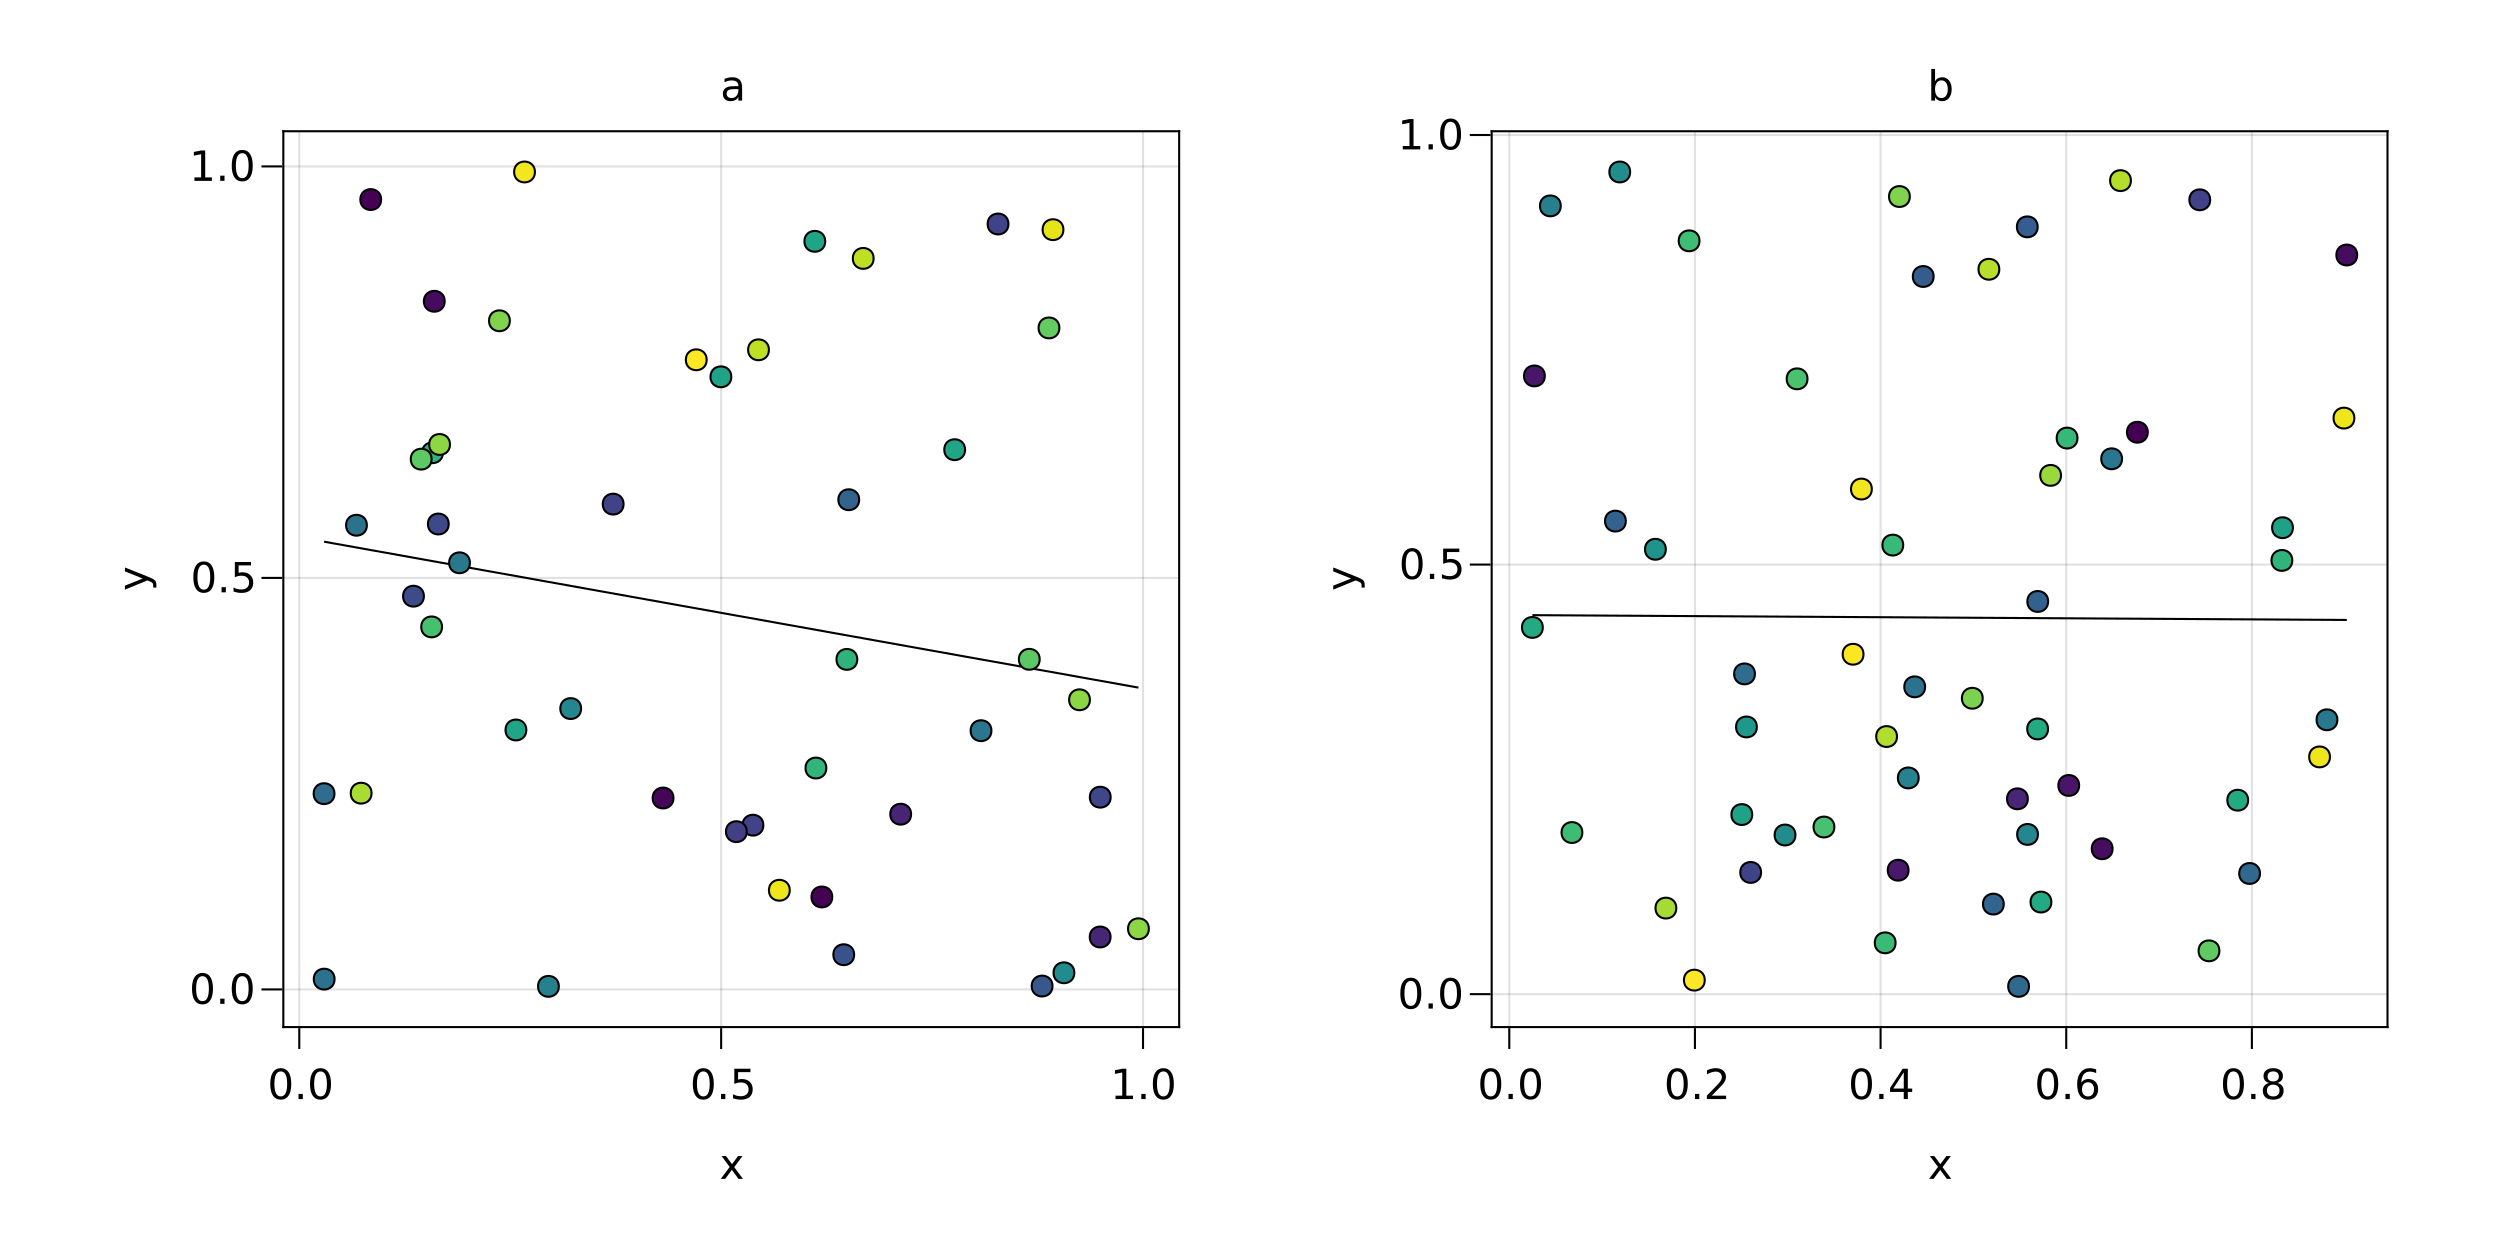 <?xml version="1.0" encoding="UTF-8"?>
<svg xmlns="http://www.w3.org/2000/svg" xmlns:xlink="http://www.w3.org/1999/xlink" width="1200pt" height="600pt" viewBox="0 0 1200 600" version="1.1">
<defs>
<g>
<symbol overflow="visible" id="glyph0-0">
<path style="stroke:none;" d="M 1 3.531 L 1 -14.109 L 11 -14.109 L 11 3.531 Z M 2.125 2.422 L 9.891 2.422 L 9.891 -12.984 L 2.125 -12.984 Z M 2.125 2.422 "/>
</symbol>
<symbol overflow="visible" id="glyph0-1">
<path style="stroke:none;" d="M 6.359 -13.281 C 5.336 -13.281 4.57 -12.781 4.062 -11.781 C 3.551 -10.781 3.297 -9.281 3.297 -7.281 C 3.297 -5.281 3.551 -3.781 4.062 -2.781 C 4.57 -1.781 5.336 -1.281 6.359 -1.281 C 7.379 -1.281 8.145 -1.781 8.656 -2.781 C 9.164 -3.781 9.422 -5.281 9.422 -7.281 C 9.422 -9.281 9.164 -10.781 8.656 -11.781 C 8.145 -12.781 7.379 -13.281 6.359 -13.281 Z M 6.359 -14.844 C 7.992 -14.844 9.238 -14.195 10.094 -12.906 C 10.957 -11.613 11.391 -9.738 11.391 -7.281 C 11.391 -4.82 10.957 -2.945 10.094 -1.656 C 9.238 -0.363 7.992 0.281 6.359 0.281 C 4.723 0.281 3.473 -0.363 2.609 -1.656 C 1.742 -2.945 1.312 -4.82 1.312 -7.281 C 1.312 -9.738 1.742 -11.613 2.609 -12.906 C 3.473 -14.195 4.723 -14.844 6.359 -14.844 Z M 6.359 -14.844 "/>
</symbol>
<symbol overflow="visible" id="glyph0-2">
<path style="stroke:none;" d="M 2.141 -2.484 L 4.203 -2.484 L 4.203 0 L 2.141 0 Z M 2.141 -2.484 "/>
</symbol>
<symbol overflow="visible" id="glyph1-0">
<path style="stroke:none;" d="M 1 3.531 L 1 -14.109 L 11 -14.109 L 11 3.531 Z M 2.125 2.422 L 9.891 2.422 L 9.891 -12.984 L 2.125 -12.984 Z M 2.125 2.422 "/>
</symbol>
<symbol overflow="visible" id="glyph1-1">
<path style="stroke:none;" d="M 6.359 -13.281 C 5.336 -13.281 4.57 -12.781 4.062 -11.781 C 3.551 -10.781 3.297 -9.281 3.297 -7.281 C 3.297 -5.281 3.551 -3.781 4.062 -2.781 C 4.57 -1.781 5.336 -1.281 6.359 -1.281 C 7.379 -1.281 8.145 -1.781 8.656 -2.781 C 9.164 -3.781 9.422 -5.281 9.422 -7.281 C 9.422 -9.281 9.164 -10.781 8.656 -11.781 C 8.145 -12.781 7.379 -13.281 6.359 -13.281 Z M 6.359 -14.844 C 7.992 -14.844 9.238 -14.195 10.094 -12.906 C 10.957 -11.613 11.391 -9.738 11.391 -7.281 C 11.391 -4.82 10.957 -2.945 10.094 -1.656 C 9.238 -0.363 7.992 0.281 6.359 0.281 C 4.723 0.281 3.473 -0.363 2.609 -1.656 C 1.742 -2.945 1.312 -4.82 1.312 -7.281 C 1.312 -9.738 1.742 -11.613 2.609 -12.906 C 3.473 -14.195 4.723 -14.844 6.359 -14.844 Z M 6.359 -14.844 "/>
</symbol>
<symbol overflow="visible" id="glyph2-0">
<path style="stroke:none;" d="M 1 3.531 L 1 -14.109 L 11 -14.109 L 11 3.531 Z M 2.125 2.422 L 9.891 2.422 L 9.891 -12.984 L 2.125 -12.984 Z M 2.125 2.422 "/>
</symbol>
<symbol overflow="visible" id="glyph2-1">
<path style="stroke:none;" d="M 6.359 -13.281 C 5.336 -13.281 4.57 -12.781 4.062 -11.781 C 3.551 -10.781 3.297 -9.281 3.297 -7.281 C 3.297 -5.281 3.551 -3.781 4.062 -2.781 C 4.57 -1.781 5.336 -1.281 6.359 -1.281 C 7.379 -1.281 8.145 -1.781 8.656 -2.781 C 9.164 -3.781 9.422 -5.281 9.422 -7.281 C 9.422 -9.281 9.164 -10.781 8.656 -11.781 C 8.145 -12.781 7.379 -13.281 6.359 -13.281 Z M 6.359 -14.844 C 7.992 -14.844 9.238 -14.195 10.094 -12.906 C 10.957 -11.613 11.391 -9.738 11.391 -7.281 C 11.391 -4.82 10.957 -2.945 10.094 -1.656 C 9.238 -0.363 7.992 0.281 6.359 0.281 C 4.723 0.281 3.473 -0.363 2.609 -1.656 C 1.742 -2.945 1.312 -4.82 1.312 -7.281 C 1.312 -9.738 1.742 -11.613 2.609 -12.906 C 3.473 -14.195 4.723 -14.844 6.359 -14.844 Z M 6.359 -14.844 "/>
</symbol>
<symbol overflow="visible" id="glyph2-2">
<path style="stroke:none;" d="M 2.156 -14.578 L 9.906 -14.578 L 9.906 -12.922 L 3.969 -12.922 L 3.969 -9.344 C 4.25 -9.445 4.531 -9.52 4.812 -9.562 C 5.102 -9.613 5.395 -9.641 5.688 -9.641 C 7.312 -9.641 8.598 -9.191 9.547 -8.297 C 10.504 -7.41 10.984 -6.203 10.984 -4.672 C 10.984 -3.109 10.492 -1.891 9.516 -1.016 C 8.535 -0.148 7.156 0.281 5.375 0.281 C 4.77 0.281 4.148 0.227 3.516 0.125 C 2.879 0.02 2.223 -0.133 1.547 -0.344 L 1.547 -2.328 C 2.129 -2.004 2.734 -1.766 3.359 -1.609 C 3.984 -1.453 4.645 -1.375 5.344 -1.375 C 6.469 -1.375 7.359 -1.672 8.016 -2.266 C 8.672 -2.859 9 -3.66 9 -4.672 C 9 -5.691 8.672 -6.5 8.016 -7.094 C 7.359 -7.688 6.469 -7.984 5.344 -7.984 C 4.812 -7.984 4.285 -7.922 3.766 -7.797 C 3.242 -7.68 2.707 -7.5 2.156 -7.25 Z M 2.156 -14.578 "/>
</symbol>
<symbol overflow="visible" id="glyph3-0">
<path style="stroke:none;" d="M 1 3.531 L 1 -14.109 L 11 -14.109 L 11 3.531 Z M 2.125 2.422 L 9.891 2.422 L 9.891 -12.984 L 2.125 -12.984 Z M 2.125 2.422 "/>
</symbol>
<symbol overflow="visible" id="glyph3-1">
<path style="stroke:none;" d="M 2.141 -2.484 L 4.203 -2.484 L 4.203 0 L 2.141 0 Z M 2.141 -2.484 "/>
</symbol>
<symbol overflow="visible" id="glyph3-2">
<path style="stroke:none;" d="M 2.484 -1.656 L 5.703 -1.656 L 5.703 -12.781 L 2.203 -12.078 L 2.203 -13.875 L 5.688 -14.578 L 7.656 -14.578 L 7.656 -1.656 L 10.875 -1.656 L 10.875 0 L 2.484 0 Z M 2.484 -1.656 "/>
</symbol>
<symbol overflow="visible" id="glyph3-3">
<path style="stroke:none;" d="M 6.359 -13.281 C 5.336 -13.281 4.57 -12.781 4.062 -11.781 C 3.551 -10.781 3.297 -9.281 3.297 -7.281 C 3.297 -5.281 3.551 -3.781 4.062 -2.781 C 4.57 -1.781 5.336 -1.281 6.359 -1.281 C 7.379 -1.281 8.145 -1.781 8.656 -2.781 C 9.164 -3.781 9.422 -5.281 9.422 -7.281 C 9.422 -9.281 9.164 -10.781 8.656 -11.781 C 8.145 -12.781 7.379 -13.281 6.359 -13.281 Z M 6.359 -14.844 C 7.992 -14.844 9.238 -14.195 10.094 -12.906 C 10.957 -11.613 11.391 -9.738 11.391 -7.281 C 11.391 -4.82 10.957 -2.945 10.094 -1.656 C 9.238 -0.363 7.992 0.281 6.359 0.281 C 4.723 0.281 3.473 -0.363 2.609 -1.656 C 1.742 -2.945 1.312 -4.82 1.312 -7.281 C 1.312 -9.738 1.742 -11.613 2.609 -12.906 C 3.473 -14.195 4.723 -14.844 6.359 -14.844 Z M 6.359 -14.844 "/>
</symbol>
<symbol overflow="visible" id="glyph3-4">
<path style="stroke:none;" d="M 10.984 -10.938 L 7.016 -5.609 L 11.188 0 L 9.062 0 L 5.875 -4.297 L 2.703 0 L 0.578 0 L 4.828 -5.719 L 0.938 -10.938 L 3.062 -10.938 L 5.953 -7.047 L 8.859 -10.938 Z M 10.984 -10.938 "/>
</symbol>
<symbol overflow="visible" id="glyph3-5">
<path style="stroke:none;" d="M 3.844 -1.656 L 10.719 -1.656 L 10.719 0 L 1.469 0 L 1.469 -1.656 C 2.219 -2.438 3.238 -3.477 4.531 -4.781 C 5.82 -6.082 6.633 -6.926 6.969 -7.312 C 7.594 -8.02 8.031 -8.617 8.281 -9.109 C 8.531 -9.598 8.656 -10.082 8.656 -10.562 C 8.656 -11.332 8.383 -11.961 7.844 -12.453 C 7.301 -12.941 6.594 -13.188 5.719 -13.188 C 5.102 -13.188 4.453 -13.078 3.766 -12.859 C 3.078 -12.648 2.344 -12.328 1.562 -11.891 L 1.562 -13.875 C 2.352 -14.195 3.094 -14.438 3.781 -14.594 C 4.477 -14.758 5.113 -14.844 5.688 -14.844 C 7.195 -14.844 8.398 -14.461 9.297 -13.703 C 10.191 -12.953 10.641 -11.945 10.641 -10.688 C 10.641 -10.082 10.523 -9.508 10.297 -8.969 C 10.078 -8.438 9.672 -7.805 9.078 -7.078 C 8.922 -6.891 8.406 -6.344 7.531 -5.438 C 6.656 -4.539 5.426 -3.281 3.844 -1.656 Z M 3.844 -1.656 "/>
</symbol>
<symbol overflow="visible" id="glyph3-6">
<path style="stroke:none;" d="M 7.562 -12.859 L 2.578 -5.078 L 7.562 -5.078 Z M 7.047 -14.578 L 9.516 -14.578 L 9.516 -5.078 L 11.609 -5.078 L 11.609 -3.438 L 9.516 -3.438 L 9.516 0 L 7.562 0 L 7.562 -3.438 L 0.984 -3.438 L 0.984 -5.344 Z M 7.047 -14.578 "/>
</symbol>
<symbol overflow="visible" id="glyph3-7">
<path style="stroke:none;" d="M 6.359 -6.922 C 5.422 -6.922 4.68 -6.672 4.141 -6.172 C 3.609 -5.672 3.344 -4.984 3.344 -4.109 C 3.344 -3.223 3.609 -2.531 4.141 -2.031 C 4.68 -1.531 5.422 -1.281 6.359 -1.281 C 7.297 -1.281 8.035 -1.531 8.578 -2.031 C 9.117 -2.539 9.391 -3.234 9.391 -4.109 C 9.391 -4.984 9.117 -5.672 8.578 -6.172 C 8.047 -6.672 7.305 -6.922 6.359 -6.922 Z M 4.391 -7.766 C 3.535 -7.973 2.875 -8.363 2.406 -8.938 C 1.938 -9.52 1.703 -10.227 1.703 -11.062 C 1.703 -12.227 2.113 -13.148 2.938 -13.828 C 3.77 -14.504 4.91 -14.844 6.359 -14.844 C 7.805 -14.844 8.941 -14.504 9.766 -13.828 C 10.598 -13.148 11.016 -12.227 11.016 -11.062 C 11.016 -10.227 10.773 -9.52 10.297 -8.938 C 9.828 -8.363 9.176 -7.973 8.344 -7.766 C 9.289 -7.547 10.031 -7.113 10.562 -6.469 C 11.094 -5.82 11.359 -5.035 11.359 -4.109 C 11.359 -2.691 10.926 -1.602 10.062 -0.844 C 9.195 -0.094 7.961 0.281 6.359 0.281 C 4.754 0.281 3.52 -0.094 2.656 -0.844 C 1.789 -1.602 1.359 -2.691 1.359 -4.109 C 1.359 -5.035 1.625 -5.82 2.156 -6.469 C 2.688 -7.113 3.43 -7.547 4.391 -7.766 Z M 3.656 -10.875 C 3.656 -10.125 3.891 -9.535 4.359 -9.109 C 4.836 -8.691 5.504 -8.484 6.359 -8.484 C 7.203 -8.484 7.863 -8.691 8.344 -9.109 C 8.82 -9.535 9.062 -10.125 9.062 -10.875 C 9.062 -11.633 8.82 -12.223 8.344 -12.641 C 7.863 -13.066 7.203 -13.281 6.359 -13.281 C 5.504 -13.281 4.836 -13.066 4.359 -12.641 C 3.891 -12.223 3.656 -11.633 3.656 -10.875 Z M 3.656 -10.875 "/>
</symbol>
<symbol overflow="visible" id="glyph4-0">
<path style="stroke:none;" d="M 1 3.531 L 1 -14.109 L 11 -14.109 L 11 3.531 Z M 2.125 2.422 L 9.891 2.422 L 9.891 -12.984 L 2.125 -12.984 Z M 2.125 2.422 "/>
</symbol>
<symbol overflow="visible" id="glyph4-1">
<path style="stroke:none;" d="M 6.359 -13.281 C 5.336 -13.281 4.57 -12.781 4.062 -11.781 C 3.551 -10.781 3.297 -9.281 3.297 -7.281 C 3.297 -5.281 3.551 -3.781 4.062 -2.781 C 4.57 -1.781 5.336 -1.281 6.359 -1.281 C 7.379 -1.281 8.145 -1.781 8.656 -2.781 C 9.164 -3.781 9.422 -5.281 9.422 -7.281 C 9.422 -9.281 9.164 -10.781 8.656 -11.781 C 8.145 -12.781 7.379 -13.281 6.359 -13.281 Z M 6.359 -14.844 C 7.992 -14.844 9.238 -14.195 10.094 -12.906 C 10.957 -11.613 11.391 -9.738 11.391 -7.281 C 11.391 -4.82 10.957 -2.945 10.094 -1.656 C 9.238 -0.363 7.992 0.281 6.359 0.281 C 4.723 0.281 3.473 -0.363 2.609 -1.656 C 1.742 -2.945 1.312 -4.82 1.312 -7.281 C 1.312 -9.738 1.742 -11.613 2.609 -12.906 C 3.473 -14.195 4.723 -14.844 6.359 -14.844 Z M 6.359 -14.844 "/>
</symbol>
<symbol overflow="visible" id="glyph5-0">
<path style="stroke:none;" d="M 1 3.531 L 1 -14.109 L 11 -14.109 L 11 3.531 Z M 2.125 2.422 L 9.891 2.422 L 9.891 -12.984 L 2.125 -12.984 Z M 2.125 2.422 "/>
</symbol>
<symbol overflow="visible" id="glyph5-1">
<path style="stroke:none;" d="M 2.141 -2.484 L 4.203 -2.484 L 4.203 0 L 2.141 0 Z M 2.141 -2.484 "/>
</symbol>
<symbol overflow="visible" id="glyph6-0">
<path style="stroke:none;" d="M 1 3.531 L 1 -14.109 L 11 -14.109 L 11 3.531 Z M 2.125 2.422 L 9.891 2.422 L 9.891 -12.984 L 2.125 -12.984 Z M 2.125 2.422 "/>
</symbol>
<symbol overflow="visible" id="glyph6-1">
<path style="stroke:none;" d="M 6.359 -13.281 C 5.336 -13.281 4.57 -12.781 4.062 -11.781 C 3.551 -10.781 3.297 -9.281 3.297 -7.281 C 3.297 -5.281 3.551 -3.781 4.062 -2.781 C 4.57 -1.781 5.336 -1.281 6.359 -1.281 C 7.379 -1.281 8.145 -1.781 8.656 -2.781 C 9.164 -3.781 9.422 -5.281 9.422 -7.281 C 9.422 -9.281 9.164 -10.781 8.656 -11.781 C 8.145 -12.781 7.379 -13.281 6.359 -13.281 Z M 6.359 -14.844 C 7.992 -14.844 9.238 -14.195 10.094 -12.906 C 10.957 -11.613 11.391 -9.738 11.391 -7.281 C 11.391 -4.82 10.957 -2.945 10.094 -1.656 C 9.238 -0.363 7.992 0.281 6.359 0.281 C 4.723 0.281 3.473 -0.363 2.609 -1.656 C 1.742 -2.945 1.312 -4.82 1.312 -7.281 C 1.312 -9.738 1.742 -11.613 2.609 -12.906 C 3.473 -14.195 4.723 -14.844 6.359 -14.844 Z M 6.359 -14.844 "/>
</symbol>
<symbol overflow="visible" id="glyph7-0">
<path style="stroke:none;" d="M 1 3.531 L 1 -14.109 L 11 -14.109 L 11 3.531 Z M 2.125 2.422 L 9.891 2.422 L 9.891 -12.984 L 2.125 -12.984 Z M 2.125 2.422 "/>
</symbol>
<symbol overflow="visible" id="glyph7-1">
<path style="stroke:none;" d="M 2.156 -14.578 L 9.906 -14.578 L 9.906 -12.922 L 3.969 -12.922 L 3.969 -9.344 C 4.25 -9.445 4.531 -9.52 4.812 -9.562 C 5.102 -9.613 5.395 -9.641 5.688 -9.641 C 7.312 -9.641 8.598 -9.191 9.547 -8.297 C 10.504 -7.41 10.984 -6.203 10.984 -4.672 C 10.984 -3.109 10.492 -1.891 9.516 -1.016 C 8.535 -0.148 7.156 0.281 5.375 0.281 C 4.77 0.281 4.148 0.227 3.516 0.125 C 2.879 0.02 2.223 -0.133 1.547 -0.344 L 1.547 -2.328 C 2.129 -2.004 2.734 -1.766 3.359 -1.609 C 3.984 -1.453 4.645 -1.375 5.344 -1.375 C 6.469 -1.375 7.359 -1.672 8.016 -2.266 C 8.672 -2.859 9 -3.66 9 -4.672 C 9 -5.691 8.672 -6.5 8.016 -7.094 C 7.359 -7.688 6.469 -7.984 5.344 -7.984 C 4.812 -7.984 4.285 -7.922 3.766 -7.797 C 3.242 -7.68 2.707 -7.5 2.156 -7.25 Z M 2.156 -14.578 "/>
</symbol>
<symbol overflow="visible" id="glyph8-0">
<path style="stroke:none;" d="M 1 3.531 L 1 -14.109 L 11 -14.109 L 11 3.531 Z M 2.125 2.422 L 9.891 2.422 L 9.891 -12.984 L 2.125 -12.984 Z M 2.125 2.422 "/>
</symbol>
<symbol overflow="visible" id="glyph8-1">
<path style="stroke:none;" d="M 2.484 -1.656 L 5.703 -1.656 L 5.703 -12.781 L 2.203 -12.078 L 2.203 -13.875 L 5.688 -14.578 L 7.656 -14.578 L 7.656 -1.656 L 10.875 -1.656 L 10.875 0 L 2.484 0 Z M 2.484 -1.656 "/>
</symbol>
<symbol overflow="visible" id="glyph9-0">
<path style="stroke:none;" d="M 1 3.531 L 1 -14.109 L 11 -14.109 L 11 3.531 Z M 2.125 2.422 L 9.891 2.422 L 9.891 -12.984 L 2.125 -12.984 Z M 2.125 2.422 "/>
</symbol>
<symbol overflow="visible" id="glyph9-1">
<path style="stroke:none;" d="M 2.141 -2.484 L 4.203 -2.484 L 4.203 0 L 2.141 0 Z M 2.141 -2.484 "/>
</symbol>
<symbol overflow="visible" id="glyph10-0">
<path style="stroke:none;" d="M 1 3.531 L 1 -14.109 L 11 -14.109 L 11 3.531 Z M 2.125 2.422 L 9.891 2.422 L 9.891 -12.984 L 2.125 -12.984 Z M 2.125 2.422 "/>
</symbol>
<symbol overflow="visible" id="glyph10-1">
<path style="stroke:none;" d="M 6.359 -13.281 C 5.336 -13.281 4.57 -12.781 4.062 -11.781 C 3.551 -10.781 3.297 -9.281 3.297 -7.281 C 3.297 -5.281 3.551 -3.781 4.062 -2.781 C 4.57 -1.781 5.336 -1.281 6.359 -1.281 C 7.379 -1.281 8.145 -1.781 8.656 -2.781 C 9.164 -3.781 9.422 -5.281 9.422 -7.281 C 9.422 -9.281 9.164 -10.781 8.656 -11.781 C 8.145 -12.781 7.379 -13.281 6.359 -13.281 Z M 6.359 -14.844 C 7.992 -14.844 9.238 -14.195 10.094 -12.906 C 10.957 -11.613 11.391 -9.738 11.391 -7.281 C 11.391 -4.82 10.957 -2.945 10.094 -1.656 C 9.238 -0.363 7.992 0.281 6.359 0.281 C 4.723 0.281 3.473 -0.363 2.609 -1.656 C 1.742 -2.945 1.312 -4.82 1.312 -7.281 C 1.312 -9.738 1.742 -11.613 2.609 -12.906 C 3.473 -14.195 4.723 -14.844 6.359 -14.844 Z M 6.359 -14.844 "/>
</symbol>
<symbol overflow="visible" id="glyph11-0">
<path style="stroke:none;" d="M 3.531 -1 L -14.109 -1 L -14.109 -11 L 3.531 -11 Z M 2.422 -2.125 L 2.422 -9.891 L -12.984 -9.891 L -12.984 -2.125 Z M 2.422 -2.125 "/>
</symbol>
<symbol overflow="visible" id="glyph11-1">
<path style="stroke:none;" d="M 1.016 -6.438 C 2.316 -5.926 3.164 -5.43 3.562 -4.953 C 3.957 -4.473 4.156 -3.828 4.156 -3.016 L 4.156 -1.578 L 2.656 -1.578 L 2.656 -2.641 C 2.656 -3.129 2.535 -3.508 2.297 -3.781 C 2.066 -4.062 1.516 -4.367 0.641 -4.703 L -0.172 -5.016 L -10.938 -0.594 L -10.938 -2.5 L -2.391 -5.922 L -10.938 -9.344 L -10.938 -11.234 Z M 1.016 -6.438 "/>
</symbol>
<symbol overflow="visible" id="glyph12-0">
<path style="stroke:none;" d="M 1 3.531 L 1 -14.109 L 11 -14.109 L 11 3.531 Z M 2.125 2.422 L 9.891 2.422 L 9.891 -12.984 L 2.125 -12.984 Z M 2.125 2.422 "/>
</symbol>
<symbol overflow="visible" id="glyph12-1">
<path style="stroke:none;" d="M 6.859 -5.5 C 5.398 -5.5 4.391 -5.332 3.828 -5 C 3.273 -4.664 3 -4.098 3 -3.297 C 3 -2.66 3.207 -2.156 3.625 -1.781 C 4.051 -1.406 4.625 -1.219 5.344 -1.219 C 6.344 -1.219 7.141 -1.57 7.734 -2.281 C 8.336 -2.988 8.641 -3.926 8.641 -5.094 L 8.641 -5.5 Z M 10.438 -6.234 L 10.438 0 L 8.641 0 L 8.641 -1.656 C 8.234 -1 7.723 -0.508 7.109 -0.188 C 6.492 0.125 5.742 0.281 4.859 0.281 C 3.742 0.281 2.852 -0.031 2.188 -0.656 C 1.531 -1.289 1.203 -2.133 1.203 -3.188 C 1.203 -4.414 1.613 -5.344 2.438 -5.969 C 3.258 -6.594 4.488 -6.906 6.125 -6.906 L 8.641 -6.906 L 8.641 -7.078 C 8.641 -7.91 8.367 -8.551 7.828 -9 C 7.285 -9.445 6.52 -9.672 5.531 -9.672 C 4.906 -9.672 4.297 -9.598 3.703 -9.453 C 3.117 -9.305 2.551 -9.082 2 -8.781 L 2 -10.438 C 2.656 -10.695 3.289 -10.891 3.906 -11.016 C 4.531 -11.141 5.133 -11.203 5.719 -11.203 C 7.301 -11.203 8.484 -10.789 9.266 -9.969 C 10.047 -9.145 10.438 -7.898 10.438 -6.234 Z M 10.438 -6.234 "/>
</symbol>
<symbol overflow="visible" id="glyph12-2">
<path style="stroke:none;" d="M 9.734 -5.453 C 9.734 -6.773 9.461 -7.812 8.922 -8.562 C 8.379 -9.32 7.633 -9.703 6.688 -9.703 C 5.727 -9.703 4.977 -9.32 4.438 -8.562 C 3.895 -7.812 3.625 -6.773 3.625 -5.453 C 3.625 -4.141 3.895 -3.102 4.438 -2.344 C 4.977 -1.594 5.727 -1.219 6.688 -1.219 C 7.633 -1.219 8.379 -1.594 8.922 -2.344 C 9.461 -3.102 9.734 -4.141 9.734 -5.453 Z M 3.625 -9.281 C 4 -9.926 4.473 -10.406 5.047 -10.719 C 5.629 -11.039 6.32 -11.203 7.125 -11.203 C 8.445 -11.203 9.523 -10.672 10.359 -9.609 C 11.191 -8.555 11.609 -7.172 11.609 -5.453 C 11.609 -3.734 11.191 -2.348 10.359 -1.297 C 9.523 -0.242 8.445 0.281 7.125 0.281 C 6.32 0.281 5.629 0.125 5.047 -0.188 C 4.473 -0.508 4 -0.992 3.625 -1.641 L 3.625 0 L 1.812 0 L 1.812 -15.203 L 3.625 -15.203 Z M 3.625 -9.281 "/>
</symbol>
<symbol overflow="visible" id="glyph13-0">
<path style="stroke:none;" d="M 1 3.531 L 1 -14.109 L 11 -14.109 L 11 3.531 Z M 2.125 2.422 L 9.891 2.422 L 9.891 -12.984 L 2.125 -12.984 Z M 2.125 2.422 "/>
</symbol>
<symbol overflow="visible" id="glyph13-1">
<path style="stroke:none;" d="M 6.359 -13.281 C 5.336 -13.281 4.57 -12.781 4.062 -11.781 C 3.551 -10.781 3.297 -9.281 3.297 -7.281 C 3.297 -5.281 3.551 -3.781 4.062 -2.781 C 4.57 -1.781 5.336 -1.281 6.359 -1.281 C 7.379 -1.281 8.145 -1.781 8.656 -2.781 C 9.164 -3.781 9.422 -5.281 9.422 -7.281 C 9.422 -9.281 9.164 -10.781 8.656 -11.781 C 8.145 -12.781 7.379 -13.281 6.359 -13.281 Z M 6.359 -14.844 C 7.992 -14.844 9.238 -14.195 10.094 -12.906 C 10.957 -11.613 11.391 -9.738 11.391 -7.281 C 11.391 -4.82 10.957 -2.945 10.094 -1.656 C 9.238 -0.363 7.992 0.281 6.359 0.281 C 4.723 0.281 3.473 -0.363 2.609 -1.656 C 1.742 -2.945 1.312 -4.82 1.312 -7.281 C 1.312 -9.738 1.742 -11.613 2.609 -12.906 C 3.473 -14.195 4.723 -14.844 6.359 -14.844 Z M 6.359 -14.844 "/>
</symbol>
<symbol overflow="visible" id="glyph13-2">
<path style="stroke:none;" d="M 2.141 -2.484 L 4.203 -2.484 L 4.203 0 L 2.141 0 Z M 2.141 -2.484 "/>
</symbol>
<symbol overflow="visible" id="glyph13-3">
<path style="stroke:none;" d="M 6.609 -8.078 C 5.723 -8.078 5.02 -7.773 4.5 -7.172 C 3.977 -6.566 3.719 -5.734 3.719 -4.672 C 3.719 -3.629 3.977 -2.801 4.5 -2.188 C 5.02 -1.582 5.723 -1.281 6.609 -1.281 C 7.492 -1.281 8.191 -1.582 8.703 -2.188 C 9.223 -2.801 9.484 -3.629 9.484 -4.672 C 9.484 -5.734 9.223 -6.566 8.703 -7.172 C 8.191 -7.773 7.492 -8.078 6.609 -8.078 Z M 10.516 -14.266 L 10.516 -12.469 C 10.023 -12.695 9.523 -12.875 9.016 -13 C 8.516 -13.125 8.016 -13.188 7.516 -13.188 C 6.211 -13.188 5.219 -12.742 4.531 -11.859 C 3.844 -10.984 3.453 -9.656 3.359 -7.875 C 3.742 -8.445 4.223 -8.883 4.797 -9.188 C 5.379 -9.488 6.02 -9.641 6.719 -9.641 C 8.188 -9.641 9.344 -9.191 10.188 -8.297 C 11.039 -7.41 11.469 -6.203 11.469 -4.672 C 11.469 -3.18 11.023 -1.984 10.141 -1.078 C 9.254 -0.172 8.078 0.281 6.609 0.281 C 4.922 0.281 3.629 -0.363 2.734 -1.656 C 1.836 -2.945 1.391 -4.82 1.391 -7.281 C 1.391 -9.582 1.938 -11.414 3.031 -12.781 C 4.125 -14.156 5.594 -14.844 7.438 -14.844 C 7.938 -14.844 8.438 -14.789 8.938 -14.688 C 9.445 -14.594 9.973 -14.453 10.516 -14.266 Z M 10.516 -14.266 "/>
</symbol>
<symbol overflow="visible" id="glyph14-0">
<path style="stroke:none;" d="M 1 3.531 L 1 -14.109 L 11 -14.109 L 11 3.531 Z M 2.125 2.422 L 9.891 2.422 L 9.891 -12.984 L 2.125 -12.984 Z M 2.125 2.422 "/>
</symbol>
<symbol overflow="visible" id="glyph14-1">
<path style="stroke:none;" d="M 10.984 -10.938 L 7.016 -5.609 L 11.188 0 L 9.062 0 L 5.875 -4.297 L 2.703 0 L 0.578 0 L 4.828 -5.719 L 0.938 -10.938 L 3.062 -10.938 L 5.953 -7.047 L 8.859 -10.938 Z M 10.984 -10.938 "/>
</symbol>
<symbol overflow="visible" id="glyph15-0">
<path style="stroke:none;" d="M 1 3.531 L 1 -14.109 L 11 -14.109 L 11 3.531 Z M 2.125 2.422 L 9.891 2.422 L 9.891 -12.984 L 2.125 -12.984 Z M 2.125 2.422 "/>
</symbol>
<symbol overflow="visible" id="glyph15-1">
<path style="stroke:none;" d="M 6.359 -13.281 C 5.336 -13.281 4.57 -12.781 4.062 -11.781 C 3.551 -10.781 3.297 -9.281 3.297 -7.281 C 3.297 -5.281 3.551 -3.781 4.062 -2.781 C 4.57 -1.781 5.336 -1.281 6.359 -1.281 C 7.379 -1.281 8.145 -1.781 8.656 -2.781 C 9.164 -3.781 9.422 -5.281 9.422 -7.281 C 9.422 -9.281 9.164 -10.781 8.656 -11.781 C 8.145 -12.781 7.379 -13.281 6.359 -13.281 Z M 6.359 -14.844 C 7.992 -14.844 9.238 -14.195 10.094 -12.906 C 10.957 -11.613 11.391 -9.738 11.391 -7.281 C 11.391 -4.82 10.957 -2.945 10.094 -1.656 C 9.238 -0.363 7.992 0.281 6.359 0.281 C 4.723 0.281 3.473 -0.363 2.609 -1.656 C 1.742 -2.945 1.312 -4.82 1.312 -7.281 C 1.312 -9.738 1.742 -11.613 2.609 -12.906 C 3.473 -14.195 4.723 -14.844 6.359 -14.844 Z M 6.359 -14.844 "/>
</symbol>
<symbol overflow="visible" id="glyph15-2">
<path style="stroke:none;" d="M 2.156 -14.578 L 9.906 -14.578 L 9.906 -12.922 L 3.969 -12.922 L 3.969 -9.344 C 4.25 -9.445 4.531 -9.52 4.812 -9.562 C 5.102 -9.613 5.395 -9.641 5.688 -9.641 C 7.312 -9.641 8.598 -9.191 9.547 -8.297 C 10.504 -7.41 10.984 -6.203 10.984 -4.672 C 10.984 -3.109 10.492 -1.891 9.516 -1.016 C 8.535 -0.148 7.156 0.281 5.375 0.281 C 4.77 0.281 4.148 0.227 3.516 0.125 C 2.879 0.02 2.223 -0.133 1.547 -0.344 L 1.547 -2.328 C 2.129 -2.004 2.734 -1.766 3.359 -1.609 C 3.984 -1.453 4.645 -1.375 5.344 -1.375 C 6.469 -1.375 7.359 -1.672 8.016 -2.266 C 8.672 -2.859 9 -3.66 9 -4.672 C 9 -5.691 8.672 -6.5 8.016 -7.094 C 7.359 -7.688 6.469 -7.984 5.344 -7.984 C 4.812 -7.984 4.285 -7.922 3.766 -7.797 C 3.242 -7.68 2.707 -7.5 2.156 -7.25 Z M 2.156 -14.578 "/>
</symbol>
<symbol overflow="visible" id="glyph16-0">
<path style="stroke:none;" d="M 1 3.531 L 1 -14.109 L 11 -14.109 L 11 3.531 Z M 2.125 2.422 L 9.891 2.422 L 9.891 -12.984 L 2.125 -12.984 Z M 2.125 2.422 "/>
</symbol>
<symbol overflow="visible" id="glyph16-1">
<path style="stroke:none;" d="M 2.141 -2.484 L 4.203 -2.484 L 4.203 0 L 2.141 0 Z M 2.141 -2.484 "/>
</symbol>
<symbol overflow="visible" id="glyph17-0">
<path style="stroke:none;" d="M 1 3.531 L 1 -14.109 L 11 -14.109 L 11 3.531 Z M 2.125 2.422 L 9.891 2.422 L 9.891 -12.984 L 2.125 -12.984 Z M 2.125 2.422 "/>
</symbol>
<symbol overflow="visible" id="glyph17-1">
<path style="stroke:none;" d="M 2.484 -1.656 L 5.703 -1.656 L 5.703 -12.781 L 2.203 -12.078 L 2.203 -13.875 L 5.688 -14.578 L 7.656 -14.578 L 7.656 -1.656 L 10.875 -1.656 L 10.875 0 L 2.484 0 Z M 2.484 -1.656 "/>
</symbol>
<symbol overflow="visible" id="glyph17-2">
<path style="stroke:none;" d="M 2.141 -2.484 L 4.203 -2.484 L 4.203 0 L 2.141 0 Z M 2.141 -2.484 "/>
</symbol>
<symbol overflow="visible" id="glyph17-3">
<path style="stroke:none;" d="M 6.359 -13.281 C 5.336 -13.281 4.57 -12.781 4.062 -11.781 C 3.551 -10.781 3.297 -9.281 3.297 -7.281 C 3.297 -5.281 3.551 -3.781 4.062 -2.781 C 4.57 -1.781 5.336 -1.281 6.359 -1.281 C 7.379 -1.281 8.145 -1.781 8.656 -2.781 C 9.164 -3.781 9.422 -5.281 9.422 -7.281 C 9.422 -9.281 9.164 -10.781 8.656 -11.781 C 8.145 -12.781 7.379 -13.281 6.359 -13.281 Z M 6.359 -14.844 C 7.992 -14.844 9.238 -14.195 10.094 -12.906 C 10.957 -11.613 11.391 -9.738 11.391 -7.281 C 11.391 -4.82 10.957 -2.945 10.094 -1.656 C 9.238 -0.363 7.992 0.281 6.359 0.281 C 4.723 0.281 3.473 -0.363 2.609 -1.656 C 1.742 -2.945 1.312 -4.82 1.312 -7.281 C 1.312 -9.738 1.742 -11.613 2.609 -12.906 C 3.473 -14.195 4.723 -14.844 6.359 -14.844 Z M 6.359 -14.844 "/>
</symbol>
<symbol overflow="visible" id="glyph18-0">
<path style="stroke:none;" d="M 3.531 -1 L -14.109 -1 L -14.109 -11 L 3.531 -11 Z M 2.422 -2.125 L 2.422 -9.891 L -12.984 -9.891 L -12.984 -2.125 Z M 2.422 -2.125 "/>
</symbol>
<symbol overflow="visible" id="glyph18-1">
<path style="stroke:none;" d="M 1.016 -6.438 C 2.316 -5.926 3.164 -5.43 3.562 -4.953 C 3.957 -4.473 4.156 -3.828 4.156 -3.016 L 4.156 -1.578 L 2.656 -1.578 L 2.656 -2.641 C 2.656 -3.129 2.535 -3.508 2.297 -3.781 C 2.066 -4.062 1.516 -4.367 0.641 -4.703 L -0.172 -5.016 L -10.938 -0.594 L -10.938 -2.5 L -2.391 -5.922 L -10.938 -9.344 L -10.938 -11.234 Z M 1.016 -6.438 "/>
</symbol>
</g>
</defs>
<g id="surface101">
<rect x="0" y="0" width="1200" height="600" style="fill:rgb(100%,100%,100%);fill-opacity:1;stroke:none;"/>
<path style=" stroke:none;fill-rule:nonzero;fill:rgb(100%,100%,100%);fill-opacity:1;" d="M 136 493 L 566 493 L 566 63 L 136 63 Z M 136 493 "/>
<path style=" stroke:none;fill-rule:nonzero;fill:rgb(100%,100%,100%);fill-opacity:1;" d="M 716 493 L 1146 493 L 1146 63 L 716 63 Z M 716 493 "/>
<path style="fill:none;stroke-width:1;stroke-linecap:butt;stroke-linejoin:miter;stroke:rgb(0%,0%,0%);stroke-opacity:0.12;stroke-miterlimit:10;" d="M 143.652 493 L 143.652 63 "/>
<path style="fill:none;stroke-width:1;stroke-linecap:butt;stroke-linejoin:miter;stroke:rgb(0%,0%,0%);stroke-opacity:0.12;stroke-miterlimit:10;" d="M 346.152 493 L 346.152 63 "/>
<path style="fill:none;stroke-width:1;stroke-linecap:butt;stroke-linejoin:miter;stroke:rgb(0%,0%,0%);stroke-opacity:0.12;stroke-miterlimit:10;" d="M 548.652 493 L 548.652 63 "/>
<path style="fill:none;stroke-width:1;stroke-linecap:butt;stroke-linejoin:miter;stroke:rgb(0%,0%,0%);stroke-opacity:0.12;stroke-miterlimit:10;" d="M 136 474.922 L 566 474.922 "/>
<path style="fill:none;stroke-width:1;stroke-linecap:butt;stroke-linejoin:miter;stroke:rgb(0%,0%,0%);stroke-opacity:0.12;stroke-miterlimit:10;" d="M 136 277.398 L 566 277.398 "/>
<path style="fill:none;stroke-width:1;stroke-linecap:butt;stroke-linejoin:miter;stroke:rgb(0%,0%,0%);stroke-opacity:0.12;stroke-miterlimit:10;" d="M 136 79.879 L 566 79.879 "/>
<path style="fill:none;stroke-width:1;stroke-linecap:butt;stroke-linejoin:miter;stroke:rgb(0%,0%,0%);stroke-opacity:0.12;stroke-miterlimit:10;" d="M 724.453 493 L 724.453 63 "/>
<path style="fill:none;stroke-width:1;stroke-linecap:butt;stroke-linejoin:miter;stroke:rgb(0%,0%,0%);stroke-opacity:0.12;stroke-miterlimit:10;" d="M 813.566 493 L 813.566 63 "/>
<path style="fill:none;stroke-width:1;stroke-linecap:butt;stroke-linejoin:miter;stroke:rgb(0%,0%,0%);stroke-opacity:0.12;stroke-miterlimit:10;" d="M 902.68 493 L 902.68 63 "/>
<path style="fill:none;stroke-width:1;stroke-linecap:butt;stroke-linejoin:miter;stroke:rgb(0%,0%,0%);stroke-opacity:0.12;stroke-miterlimit:10;" d="M 991.793 493 L 991.793 63 "/>
<path style="fill:none;stroke-width:1;stroke-linecap:butt;stroke-linejoin:miter;stroke:rgb(0%,0%,0%);stroke-opacity:0.12;stroke-miterlimit:10;" d="M 1080.902 493 L 1080.902 63 "/>
<path style="fill:none;stroke-width:1;stroke-linecap:butt;stroke-linejoin:miter;stroke:rgb(0%,0%,0%);stroke-opacity:0.12;stroke-miterlimit:10;" d="M 716 477.195 L 1146 477.195 "/>
<path style="fill:none;stroke-width:1;stroke-linecap:butt;stroke-linejoin:miter;stroke:rgb(0%,0%,0%);stroke-opacity:0.12;stroke-miterlimit:10;" d="M 716 271 L 1146 271 "/>
<path style="fill:none;stroke-width:1;stroke-linecap:butt;stroke-linejoin:miter;stroke:rgb(0%,0%,0%);stroke-opacity:0.12;stroke-miterlimit:10;" d="M 716 64.805 L 1146 64.805 "/>
<g style="fill:rgb(0%,0%,0%);fill-opacity:1;">
  <use xlink:href="#glyph0-1" x="128.414" y="527.562"/>
</g>
<g style="fill:rgb(0%,0%,0%);fill-opacity:1;">
  <use xlink:href="#glyph0-2" x="141.137" y="527.562"/>
</g>
<g style="fill:rgb(0%,0%,0%);fill-opacity:1;">
  <use xlink:href="#glyph1-1" x="147.496" y="527.562"/>
</g>
<g style="fill:rgb(0%,0%,0%);fill-opacity:1;">
  <use xlink:href="#glyph2-1" x="331.234" y="527.562"/>
</g>
<g style="fill:rgb(0%,0%,0%);fill-opacity:1;">
  <use xlink:href="#glyph3-1" x="343.961" y="527.562"/>
</g>
<g style="fill:rgb(0%,0%,0%);fill-opacity:1;">
  <use xlink:href="#glyph2-2" x="350.316" y="527.562"/>
</g>
<g style="fill:rgb(0%,0%,0%);fill-opacity:1;">
  <use xlink:href="#glyph3-2" x="532.973" y="527.562"/>
</g>
<g style="fill:rgb(0%,0%,0%);fill-opacity:1;">
  <use xlink:href="#glyph3-1" x="545.695" y="527.562"/>
</g>
<g style="fill:rgb(0%,0%,0%);fill-opacity:1;">
  <use xlink:href="#glyph3-3" x="552.055" y="527.562"/>
</g>
<g style="fill:rgb(0%,0%,0%);fill-opacity:1;">
  <use xlink:href="#glyph3-4" x="345.41" y="565.844"/>
</g>
<g style="fill:rgb(0%,0%,0%);fill-opacity:1;">
  <use xlink:href="#glyph4-1" x="90.84" y="481.844"/>
</g>
<g style="fill:rgb(0%,0%,0%);fill-opacity:1;">
  <use xlink:href="#glyph5-1" x="103.562" y="481.844"/>
</g>
<g style="fill:rgb(0%,0%,0%);fill-opacity:1;">
  <use xlink:href="#glyph6-1" x="109.922" y="481.844"/>
</g>
<g style="fill:rgb(0%,0%,0%);fill-opacity:1;">
  <use xlink:href="#glyph0-1" x="91.484" y="284.324"/>
</g>
<g style="fill:rgb(0%,0%,0%);fill-opacity:1;">
  <use xlink:href="#glyph0-2" x="104.207" y="284.324"/>
</g>
<g style="fill:rgb(0%,0%,0%);fill-opacity:1;">
  <use xlink:href="#glyph7-1" x="110.566" y="284.324"/>
</g>
<g style="fill:rgb(0%,0%,0%);fill-opacity:1;">
  <use xlink:href="#glyph8-1" x="90.84" y="86.805"/>
</g>
<g style="fill:rgb(0%,0%,0%);fill-opacity:1;">
  <use xlink:href="#glyph9-1" x="103.562" y="86.805"/>
</g>
<g style="fill:rgb(0%,0%,0%);fill-opacity:1;">
  <use xlink:href="#glyph10-1" x="109.922" y="86.805"/>
</g>
<g style="fill:rgb(0%,0%,0%);fill-opacity:1;">
  <use xlink:href="#glyph11-1" x="70.898" y="283.621"/>
</g>
<g style="fill:rgb(0%,0%,0%);fill-opacity:1;">
  <use xlink:href="#glyph12-1" x="345.781" y="48.281"/>
</g>
<g style="fill:rgb(0%,0%,0%);fill-opacity:1;">
  <use xlink:href="#glyph13-1" x="709.215" y="527.562"/>
</g>
<g style="fill:rgb(0%,0%,0%);fill-opacity:1;">
  <use xlink:href="#glyph13-2" x="721.938" y="527.562"/>
</g>
<g style="fill:rgb(0%,0%,0%);fill-opacity:1;">
  <use xlink:href="#glyph3-3" x="728.297" y="527.562"/>
</g>
<g style="fill:rgb(0%,0%,0%);fill-opacity:1;">
  <use xlink:href="#glyph13-1" x="798.738" y="527.562"/>
</g>
<g style="fill:rgb(0%,0%,0%);fill-opacity:1;">
  <use xlink:href="#glyph13-2" x="811.461" y="527.562"/>
</g>
<g style="fill:rgb(0%,0%,0%);fill-opacity:1;">
  <use xlink:href="#glyph3-5" x="817.82" y="527.562"/>
</g>
<g style="fill:rgb(0%,0%,0%);fill-opacity:1;">
  <use xlink:href="#glyph3-3" x="887.164" y="527.562"/>
</g>
<g style="fill:rgb(0%,0%,0%);fill-opacity:1;">
  <use xlink:href="#glyph13-2" x="899.891" y="527.562"/>
</g>
<g style="fill:rgb(0%,0%,0%);fill-opacity:1;">
  <use xlink:href="#glyph3-6" x="906.246" y="527.562"/>
</g>
<g style="fill:rgb(0%,0%,0%);fill-opacity:1;">
  <use xlink:href="#glyph13-1" x="976.559" y="527.562"/>
</g>
<g style="fill:rgb(0%,0%,0%);fill-opacity:1;">
  <use xlink:href="#glyph13-2" x="989.281" y="527.562"/>
</g>
<g style="fill:rgb(0%,0%,0%);fill-opacity:1;">
  <use xlink:href="#glyph13-3" x="995.641" y="527.562"/>
</g>
<g style="fill:rgb(0%,0%,0%);fill-opacity:1;">
  <use xlink:href="#glyph3-3" x="1065.703" y="527.562"/>
</g>
<g style="fill:rgb(0%,0%,0%);fill-opacity:1;">
  <use xlink:href="#glyph3-1" x="1078.43" y="527.562"/>
</g>
<g style="fill:rgb(0%,0%,0%);fill-opacity:1;">
  <use xlink:href="#glyph3-7" x="1084.785" y="527.562"/>
</g>
<g style="fill:rgb(0%,0%,0%);fill-opacity:1;">
  <use xlink:href="#glyph14-1" x="925.41" y="565.844"/>
</g>
<g style="fill:rgb(0%,0%,0%);fill-opacity:1;">
  <use xlink:href="#glyph3-3" x="670.84" y="484.121"/>
</g>
<g style="fill:rgb(0%,0%,0%);fill-opacity:1;">
  <use xlink:href="#glyph3-1" x="683.562" y="484.121"/>
</g>
<g style="fill:rgb(0%,0%,0%);fill-opacity:1;">
  <use xlink:href="#glyph3-3" x="689.922" y="484.121"/>
</g>
<g style="fill:rgb(0%,0%,0%);fill-opacity:1;">
  <use xlink:href="#glyph15-1" x="671.484" y="277.922"/>
</g>
<g style="fill:rgb(0%,0%,0%);fill-opacity:1;">
  <use xlink:href="#glyph16-1" x="684.211" y="277.922"/>
</g>
<g style="fill:rgb(0%,0%,0%);fill-opacity:1;">
  <use xlink:href="#glyph15-2" x="690.566" y="277.922"/>
</g>
<g style="fill:rgb(0%,0%,0%);fill-opacity:1;">
  <use xlink:href="#glyph17-1" x="670.84" y="71.727"/>
</g>
<g style="fill:rgb(0%,0%,0%);fill-opacity:1;">
  <use xlink:href="#glyph17-2" x="683.562" y="71.727"/>
</g>
<g style="fill:rgb(0%,0%,0%);fill-opacity:1;">
  <use xlink:href="#glyph17-3" x="689.922" y="71.727"/>
</g>
<g style="fill:rgb(0%,0%,0%);fill-opacity:1;">
  <use xlink:href="#glyph18-1" x="650.898" y="283.621"/>
</g>
<g style="fill:rgb(0%,0%,0%);fill-opacity:1;">
  <use xlink:href="#glyph12-2" x="925.199" y="48.281"/>
</g>
<path style="fill:none;stroke-width:1;stroke-linecap:butt;stroke-linejoin:miter;stroke:rgb(0%,0%,0%);stroke-opacity:1;stroke-miterlimit:10;" d="M 155.547 260.004 L 159.492 260.711 L 171.34 262.832 L 175.289 263.543 L 179.238 264.25 L 183.184 264.957 L 198.98 267.785 L 202.93 268.496 L 206.879 269.203 L 210.824 269.91 L 226.621 272.738 L 230.57 273.449 L 234.516 274.156 L 254.262 277.691 L 258.207 278.398 L 262.156 279.109 L 277.953 281.938 L 281.898 282.645 L 285.848 283.352 L 289.797 284.062 L 301.645 286.184 L 305.59 286.891 L 317.438 289.012 L 321.387 289.723 L 325.336 290.43 L 329.281 291.137 L 345.078 293.965 L 349.027 294.676 L 352.973 295.383 L 372.719 298.918 L 376.664 299.629 L 396.41 303.164 L 400.355 303.871 L 404.305 304.578 L 408.254 305.289 L 420.102 307.41 L 424.047 308.117 L 431.945 309.531 L 435.895 310.242 L 443.793 311.656 L 447.738 312.363 L 459.586 314.484 L 463.535 315.195 L 467.484 315.902 L 471.43 316.609 L 491.176 320.145 L 495.125 320.855 L 499.07 321.562 L 518.816 325.098 L 522.762 325.809 L 542.508 329.344 L 546.453 330.051 "/>
<path style="fill-rule:nonzero;fill:rgb(17.554%,44.213%,55.764%);fill-opacity:1;stroke-width:1;stroke-linecap:butt;stroke-linejoin:miter;stroke:rgb(0%,0%,0%);stroke-opacity:1;stroke-miterlimit:10;" d="M 160.602 469.98 C 160.602 476.648 150.602 476.648 150.602 469.98 C 150.602 463.312 160.602 463.312 160.602 469.98 "/>
<path style="fill-rule:nonzero;fill:rgb(16.835%,45.948%,55.804%);fill-opacity:1;stroke-width:1;stroke-linecap:butt;stroke-linejoin:miter;stroke:rgb(0%,0%,0%);stroke-opacity:1;stroke-miterlimit:10;" d="M 475.891 350.727 C 475.891 357.395 465.891 357.395 465.891 350.727 C 465.891 344.062 475.891 344.062 475.891 350.727 "/>
<path style="fill-rule:nonzero;fill:rgb(18.401%,42.226%,55.686%);fill-opacity:1;stroke-width:1;stroke-linecap:butt;stroke-linejoin:miter;stroke:rgb(0%,0%,0%);stroke-opacity:1;stroke-miterlimit:10;" d="M 160.547 380.957 C 160.547 387.625 150.547 387.625 150.547 380.957 C 150.547 374.293 160.547 374.293 160.547 380.957 "/>
<path style="fill-rule:nonzero;fill:rgb(18.479%,70.358%,48.596%);fill-opacity:1;stroke-width:1;stroke-linecap:butt;stroke-linejoin:miter;stroke:rgb(0%,0%,0%);stroke-opacity:1;stroke-miterlimit:10;" d="M 212.602 217.305 C 212.602 223.969 202.602 223.969 202.602 217.305 C 202.602 210.637 212.602 210.637 212.602 217.305 "/>
<path style="fill-rule:nonzero;fill:rgb(16.42%,46.98%,55.806%);fill-opacity:1;stroke-width:1;stroke-linecap:butt;stroke-linejoin:miter;stroke:rgb(0%,0%,0%);stroke-opacity:1;stroke-miterlimit:10;" d="M 225.574 270.145 C 225.574 276.809 215.574 276.809 215.574 270.145 C 215.574 263.477 225.574 263.477 225.574 270.145 "/>
<path style="fill-rule:nonzero;fill:rgb(19.537%,71.046%,48.001%);fill-opacity:1;stroke-width:1;stroke-linecap:butt;stroke-linejoin:miter;stroke:rgb(0%,0%,0%);stroke-opacity:1;stroke-miterlimit:10;" d="M 396.641 368.656 C 396.641 375.324 386.641 375.324 386.641 368.656 C 386.641 361.992 396.641 361.992 396.641 368.656 "/>
<path style="fill-rule:nonzero;fill:rgb(25.4%,26.467%,52.951%);fill-opacity:1;stroke-width:1;stroke-linecap:butt;stroke-linejoin:miter;stroke:rgb(0%,0%,0%);stroke-opacity:1;stroke-miterlimit:10;" d="M 299.316 241.969 C 299.316 248.637 289.316 248.637 289.316 241.969 C 289.316 235.305 299.316 235.305 299.316 241.969 "/>
<path style="fill-rule:nonzero;fill:rgb(92.985%,89.781%,10.583%);fill-opacity:1;stroke-width:1;stroke-linecap:butt;stroke-linejoin:miter;stroke:rgb(0%,0%,0%);stroke-opacity:1;stroke-miterlimit:10;" d="M 379.086 427.328 C 379.086 433.996 369.086 433.996 369.086 427.328 C 369.086 420.66 379.086 420.66 379.086 427.328 "/>
<path style="fill-rule:nonzero;fill:rgb(24.2%,29.447%,53.897%);fill-opacity:1;stroke-width:1;stroke-linecap:butt;stroke-linejoin:miter;stroke:rgb(0%,0%,0%);stroke-opacity:1;stroke-miterlimit:10;" d="M 203.473 286.168 C 203.473 292.832 193.473 292.832 193.473 286.168 C 193.473 279.5 203.473 279.5 203.473 286.168 "/>
<path style="fill-rule:nonzero;fill:rgb(50.433%,82.803%,30.143%);fill-opacity:1;stroke-width:1;stroke-linecap:butt;stroke-linejoin:miter;stroke:rgb(0%,0%,0%);stroke-opacity:1;stroke-miterlimit:10;" d="M 244.727 153.973 C 244.727 160.641 234.727 160.641 234.727 153.973 C 234.727 147.305 244.727 147.305 244.727 153.973 "/>
<path style="fill-rule:nonzero;fill:rgb(54.972%,83.873%,27.284%);fill-opacity:1;stroke-width:1;stroke-linecap:butt;stroke-linejoin:miter;stroke:rgb(0%,0%,0%);stroke-opacity:1;stroke-miterlimit:10;" d="M 551.453 445.805 C 551.453 452.473 541.453 452.473 541.453 445.805 C 541.453 439.141 551.453 439.141 551.453 445.805 "/>
<path style="fill-rule:nonzero;fill:rgb(26.785%,0.848%,33.321%);fill-opacity:1;stroke-width:1;stroke-linecap:butt;stroke-linejoin:miter;stroke:rgb(0%,0%,0%);stroke-opacity:1;stroke-miterlimit:10;" d="M 399.496 430.539 C 399.496 437.207 389.496 437.207 389.496 430.539 C 389.496 423.871 399.496 423.871 399.496 430.539 "/>
<path style="fill-rule:nonzero;fill:rgb(38.678%,79.447%,37.256%);fill-opacity:1;stroke-width:1;stroke-linecap:butt;stroke-linejoin:miter;stroke:rgb(0%,0%,0%);stroke-opacity:1;stroke-miterlimit:10;" d="M 508.508 157.402 C 508.508 164.066 498.508 164.066 498.508 157.402 C 498.508 150.734 508.508 150.734 508.508 157.402 "/>
<path style="fill-rule:nonzero;fill:rgb(19.677%,39.355%,55.503%);fill-opacity:1;stroke-width:1;stroke-linecap:butt;stroke-linejoin:miter;stroke:rgb(0%,0%,0%);stroke-opacity:1;stroke-miterlimit:10;" d="M 412.406 239.863 C 412.406 246.531 402.406 246.531 402.406 239.863 C 402.406 233.199 412.406 233.199 412.406 239.863 "/>
<path style="fill-rule:nonzero;fill:rgb(25.512%,26.159%,52.831%);fill-opacity:1;stroke-width:1;stroke-linecap:butt;stroke-linejoin:miter;stroke:rgb(0%,0%,0%);stroke-opacity:1;stroke-miterlimit:10;" d="M 366.414 396.086 C 366.414 402.75 356.414 402.75 356.414 396.086 C 356.414 389.418 366.414 389.418 366.414 396.086 "/>
<path style="fill-rule:nonzero;fill:rgb(99.325%,90.616%,14.394%);fill-opacity:1;stroke-width:1;stroke-linecap:butt;stroke-linejoin:miter;stroke:rgb(0%,0%,0%);stroke-opacity:1;stroke-miterlimit:10;" d="M 339.199 172.703 C 339.199 179.371 329.199 179.371 329.199 172.703 C 329.199 166.039 339.199 166.039 339.199 172.703 "/>
<path style="fill-rule:nonzero;fill:rgb(27.568%,4.228%,36.856%);fill-opacity:1;stroke-width:1;stroke-linecap:butt;stroke-linejoin:miter;stroke:rgb(0%,0%,0%);stroke-opacity:1;stroke-miterlimit:10;" d="M 213.457 144.613 C 213.457 151.281 203.457 151.281 203.457 144.613 C 203.457 137.945 213.457 137.945 213.457 144.613 "/>
<path style="fill-rule:nonzero;fill:rgb(35.745%,78.464%,38.964%);fill-opacity:1;stroke-width:1;stroke-linecap:butt;stroke-linejoin:miter;stroke:rgb(0%,0%,0%);stroke-opacity:1;stroke-miterlimit:10;" d="M 499.059 316.469 C 499.059 323.137 489.059 323.137 489.059 316.469 C 489.059 309.805 499.059 309.805 499.059 316.469 "/>
<path style="fill-rule:nonzero;fill:rgb(12.774%,64.595%,52.423%);fill-opacity:1;stroke-width:1;stroke-linecap:butt;stroke-linejoin:miter;stroke:rgb(0%,0%,0%);stroke-opacity:1;stroke-miterlimit:10;" d="M 463.246 215.848 C 463.246 222.512 453.246 222.512 453.246 215.848 C 453.246 209.18 463.246 209.18 463.246 215.848 "/>
<path style="fill-rule:nonzero;fill:rgb(12.783%,64.621%,52.411%);fill-opacity:1;stroke-width:1;stroke-linecap:butt;stroke-linejoin:miter;stroke:rgb(0%,0%,0%);stroke-opacity:1;stroke-miterlimit:10;" d="M 252.641 350.391 C 252.641 357.059 242.641 357.059 242.641 350.391 C 242.641 343.727 252.641 343.727 252.641 350.391 "/>
<path style="fill-rule:nonzero;fill:rgb(74.959%,87.45%,14.548%);fill-opacity:1;stroke-width:1;stroke-linecap:butt;stroke-linejoin:miter;stroke:rgb(0%,0%,0%);stroke-opacity:1;stroke-miterlimit:10;" d="M 419.344 124.035 C 419.344 130.703 409.344 130.703 409.344 124.035 C 409.344 117.367 419.344 117.367 419.344 124.035 "/>
<path style="fill-rule:nonzero;fill:rgb(17.488%,44.372%,55.768%);fill-opacity:1;stroke-width:1;stroke-linecap:butt;stroke-linejoin:miter;stroke:rgb(0%,0%,0%);stroke-opacity:1;stroke-miterlimit:10;" d="M 176.105 252.117 C 176.105 258.781 166.105 258.781 166.105 252.117 C 166.105 245.449 176.105 245.449 176.105 252.117 "/>
<path style="fill-rule:nonzero;fill:rgb(26.043%,24.692%,52.258%);fill-opacity:1;stroke-width:1;stroke-linecap:butt;stroke-linejoin:miter;stroke:rgb(0%,0%,0%);stroke-opacity:1;stroke-miterlimit:10;" d="M 358.453 399.199 C 358.453 405.863 348.453 405.863 348.453 399.199 C 348.453 392.531 358.453 392.531 358.453 399.199 "/>
<path style="fill-rule:nonzero;fill:rgb(27.226%,2.73%,35.296%);fill-opacity:1;stroke-width:1;stroke-linecap:butt;stroke-linejoin:miter;stroke:rgb(0%,0%,0%);stroke-opacity:1;stroke-miterlimit:10;" d="M 323.273 383.043 C 323.273 389.711 313.273 389.711 313.273 383.043 C 313.273 376.379 323.273 376.379 323.273 383.043 "/>
<path style="fill-rule:nonzero;fill:rgb(24.536%,28.635%,53.656%);fill-opacity:1;stroke-width:1;stroke-linecap:butt;stroke-linejoin:miter;stroke:rgb(0%,0%,0%);stroke-opacity:1;stroke-miterlimit:10;" d="M 215.387 251.52 C 215.387 258.188 205.387 258.188 205.387 251.52 C 205.387 244.852 215.387 244.852 215.387 251.52 "/>
<path style="fill-rule:nonzero;fill:rgb(12.591%,64.07%,52.664%);fill-opacity:1;stroke-width:1;stroke-linecap:butt;stroke-linejoin:miter;stroke:rgb(0%,0%,0%);stroke-opacity:1;stroke-miterlimit:10;" d="M 396.109 115.84 C 396.109 122.508 386.109 122.508 386.109 115.84 C 386.109 109.176 396.109 109.176 396.109 115.84 "/>
<path style="fill-rule:nonzero;fill:rgb(94.701%,90.006%,11.589%);fill-opacity:1;stroke-width:1;stroke-linecap:butt;stroke-linejoin:miter;stroke:rgb(0%,0%,0%);stroke-opacity:1;stroke-miterlimit:10;" d="M 256.773 82.547 C 256.773 89.211 246.773 89.211 246.773 82.547 C 246.773 75.879 256.773 75.879 256.773 82.547 "/>
<path style="fill-rule:nonzero;fill:rgb(55.564%,84.002%,26.905%);fill-opacity:1;stroke-width:1;stroke-linecap:butt;stroke-linejoin:miter;stroke:rgb(0%,0%,0%);stroke-opacity:1;stroke-miterlimit:10;" d="M 215.996 213.348 C 215.996 220.012 205.996 220.012 205.996 213.348 C 205.996 206.68 215.996 206.68 215.996 213.348 "/>
<path style="fill-rule:nonzero;fill:rgb(26.7%,0.487%,32.941%);fill-opacity:1;stroke-width:1;stroke-linecap:butt;stroke-linejoin:miter;stroke:rgb(0%,0%,0%);stroke-opacity:1;stroke-miterlimit:10;" d="M 182.953 95.785 C 182.953 102.453 172.953 102.453 172.953 95.785 C 172.953 89.121 182.953 89.121 182.953 95.785 "/>
<path style="fill-rule:nonzero;fill:rgb(13.442%,54.687%,55.363%);fill-opacity:1;stroke-width:1;stroke-linecap:butt;stroke-linejoin:miter;stroke:rgb(0%,0%,0%);stroke-opacity:1;stroke-miterlimit:10;" d="M 515.688 466.93 C 515.688 473.598 505.688 473.598 505.688 466.93 C 505.688 460.266 515.688 460.266 515.688 466.93 "/>
<path style="fill-rule:nonzero;fill:rgb(24.822%,27.945%,53.451%);fill-opacity:1;stroke-width:1;stroke-linecap:butt;stroke-linejoin:miter;stroke:rgb(0%,0%,0%);stroke-opacity:1;stroke-miterlimit:10;" d="M 533.117 382.641 C 533.117 389.309 523.117 389.309 523.117 382.641 C 523.117 375.977 533.117 375.977 533.117 382.641 "/>
<path style="fill-rule:nonzero;fill:rgb(28.19%,14.935%,46.407%);fill-opacity:1;stroke-width:1;stroke-linecap:butt;stroke-linejoin:miter;stroke:rgb(0%,0%,0%);stroke-opacity:1;stroke-miterlimit:10;" d="M 533.07 449.75 C 533.07 456.418 523.07 456.418 523.07 449.75 C 523.07 443.086 533.07 443.086 533.07 449.75 "/>
<path style="fill-rule:nonzero;fill:rgb(28.233%,14.304%,45.905%);fill-opacity:1;stroke-width:1;stroke-linecap:butt;stroke-linejoin:miter;stroke:rgb(0%,0%,0%);stroke-opacity:1;stroke-miterlimit:10;" d="M 437.328 390.812 C 437.328 397.48 427.328 397.48 427.328 390.812 C 427.328 384.148 437.328 384.148 437.328 390.812 "/>
<path style="fill-rule:nonzero;fill:rgb(89.974%,89.406%,10.128%);fill-opacity:1;stroke-width:1;stroke-linecap:butt;stroke-linejoin:miter;stroke:rgb(0%,0%,0%);stroke-opacity:1;stroke-miterlimit:10;" d="M 510.441 110.238 C 510.441 116.906 500.441 116.906 500.441 110.238 C 500.441 103.57 510.441 103.57 510.441 110.238 "/>
<path style="fill-rule:nonzero;fill:rgb(23.038%,32.08%,54.52%);fill-opacity:1;stroke-width:1;stroke-linecap:butt;stroke-linejoin:miter;stroke:rgb(0%,0%,0%);stroke-opacity:1;stroke-miterlimit:10;" d="M 410.004 458.262 C 410.004 464.93 400.004 464.93 400.004 458.262 C 400.004 451.594 410.004 451.594 410.004 458.262 "/>
<path style="fill-rule:nonzero;fill:rgb(54.78%,83.831%,27.406%);fill-opacity:1;stroke-width:1;stroke-linecap:butt;stroke-linejoin:miter;stroke:rgb(0%,0%,0%);stroke-opacity:1;stroke-miterlimit:10;" d="M 523.164 335.898 C 523.164 342.566 513.164 342.566 513.164 335.898 C 513.164 329.23 523.164 329.23 523.164 335.898 "/>
<path style="fill-rule:nonzero;fill:rgb(27.524%,75.206%,43.594%);fill-opacity:1;stroke-width:1;stroke-linecap:butt;stroke-linejoin:miter;stroke:rgb(0%,0%,0%);stroke-opacity:1;stroke-miterlimit:10;" d="M 212.188 300.91 C 212.188 307.574 202.188 307.574 202.188 300.91 C 202.188 294.242 212.188 294.242 212.188 300.91 "/>
<path style="fill-rule:nonzero;fill:rgb(14.932%,50.735%,55.724%);fill-opacity:1;stroke-width:1;stroke-linecap:butt;stroke-linejoin:miter;stroke:rgb(0%,0%,0%);stroke-opacity:1;stroke-miterlimit:10;" d="M 268.246 473.453 C 268.246 480.121 258.246 480.121 258.246 473.453 C 258.246 466.789 268.246 466.789 268.246 473.453 "/>
<path style="fill-rule:nonzero;fill:rgb(12.378%,63.455%,52.946%);fill-opacity:1;stroke-width:1;stroke-linecap:butt;stroke-linejoin:miter;stroke:rgb(0%,0%,0%);stroke-opacity:1;stroke-miterlimit:10;" d="M 351.031 180.875 C 351.031 187.543 341.031 187.543 341.031 180.875 C 341.031 174.207 351.031 174.207 351.031 180.875 "/>
<path style="fill-rule:nonzero;fill:rgb(25.48%,26.247%,52.865%);fill-opacity:1;stroke-width:1;stroke-linecap:butt;stroke-linejoin:miter;stroke:rgb(0%,0%,0%);stroke-opacity:1;stroke-miterlimit:10;" d="M 484.062 107.516 C 484.062 114.184 474.062 114.184 474.062 107.516 C 474.062 100.852 484.062 100.852 484.062 107.516 "/>
<path style="fill-rule:nonzero;fill:rgb(65.786%,86.021%,20.294%);fill-opacity:1;stroke-width:1;stroke-linecap:butt;stroke-linejoin:miter;stroke:rgb(0%,0%,0%);stroke-opacity:1;stroke-miterlimit:10;" d="M 178.352 380.723 C 178.352 387.391 168.352 387.391 168.352 380.723 C 168.352 374.055 178.352 374.055 178.352 380.723 "/>
<path style="fill-rule:nonzero;fill:rgb(14.288%,52.405%,55.61%);fill-opacity:1;stroke-width:1;stroke-linecap:butt;stroke-linejoin:miter;stroke:rgb(0%,0%,0%);stroke-opacity:1;stroke-miterlimit:10;" d="M 278.941 340.113 C 278.941 346.781 268.941 346.781 268.941 340.113 C 268.941 333.445 278.941 333.445 278.941 340.113 "/>
<path style="fill-rule:nonzero;fill:rgb(21.979%,34.382%,54.931%);fill-opacity:1;stroke-width:1;stroke-linecap:butt;stroke-linejoin:miter;stroke:rgb(0%,0%,0%);stroke-opacity:1;stroke-miterlimit:10;" d="M 505.211 473.301 C 505.211 479.965 495.211 479.965 495.211 473.301 C 495.211 466.633 505.211 466.633 505.211 473.301 "/>
<path style="fill-rule:nonzero;fill:rgb(36.196%,78.615%,38.702%);fill-opacity:1;stroke-width:1;stroke-linecap:butt;stroke-linejoin:miter;stroke:rgb(0%,0%,0%);stroke-opacity:1;stroke-miterlimit:10;" d="M 207.164 220.391 C 207.164 227.055 197.164 227.055 197.164 220.391 C 197.164 213.723 207.164 213.723 207.164 220.391 "/>
<path style="fill-rule:nonzero;fill:rgb(74.719%,87.417%,14.685%);fill-opacity:1;stroke-width:1;stroke-linecap:butt;stroke-linejoin:miter;stroke:rgb(0%,0%,0%);stroke-opacity:1;stroke-miterlimit:10;" d="M 369.086 167.906 C 369.086 174.57 359.086 174.57 359.086 167.906 C 359.086 161.238 369.086 161.238 369.086 167.906 "/>
<path style="fill-rule:nonzero;fill:rgb(18.3%,70.242%,48.697%);fill-opacity:1;stroke-width:1;stroke-linecap:butt;stroke-linejoin:miter;stroke:rgb(0%,0%,0%);stroke-opacity:1;stroke-miterlimit:10;" d="M 411.508 316.512 C 411.508 323.18 401.508 323.18 401.508 316.512 C 401.508 309.844 411.508 309.844 411.508 316.512 "/>
<path style="fill:none;stroke-width:1;stroke-linecap:butt;stroke-linejoin:miter;stroke:rgb(0%,0%,0%);stroke-opacity:1;stroke-miterlimit:10;" d="M 735.547 295.277 L 739.492 295.301 L 759.238 295.418 L 763.184 295.441 L 778.98 295.535 L 782.93 295.555 L 786.879 295.578 L 790.824 295.602 L 810.57 295.719 L 814.516 295.742 L 834.262 295.859 L 838.207 295.883 L 842.156 295.902 L 857.953 295.996 L 861.898 296.02 L 881.645 296.137 L 885.59 296.16 L 897.438 296.23 L 901.387 296.25 L 905.336 296.273 L 909.281 296.297 L 929.027 296.414 L 932.973 296.438 L 952.719 296.555 L 956.664 296.578 L 960.613 296.602 L 964.562 296.621 L 976.41 296.691 L 980.355 296.715 L 1000.102 296.832 L 1004.047 296.855 L 1019.844 296.949 L 1023.793 296.969 L 1027.738 296.992 L 1047.484 297.109 L 1051.43 297.133 L 1075.125 297.273 L 1079.07 297.297 L 1083.02 297.316 L 1098.816 297.41 L 1102.762 297.434 L 1122.508 297.551 L 1126.453 297.574 "/>
<path style="fill-rule:nonzero;fill:rgb(37.353%,79.003%,38.028%);fill-opacity:1;stroke-width:1;stroke-linecap:butt;stroke-linejoin:miter;stroke:rgb(0%,0%,0%);stroke-opacity:1;stroke-miterlimit:10;" d="M 1065.316 456.406 C 1065.316 463.07 1055.316 463.07 1055.316 456.406 C 1055.316 449.738 1065.316 449.738 1065.316 456.406 "/>
<path style="fill-rule:nonzero;fill:rgb(48.362%,82.279%,31.43%);fill-opacity:1;stroke-width:1;stroke-linecap:butt;stroke-linejoin:miter;stroke:rgb(0%,0%,0%);stroke-opacity:1;stroke-miterlimit:10;" d="M 951.707 335.168 C 951.707 341.832 941.707 341.832 941.707 335.168 C 941.707 328.5 951.707 328.5 951.707 335.168 "/>
<path style="fill-rule:nonzero;fill:rgb(93.035%,89.787%,10.59%);fill-opacity:1;stroke-width:1;stroke-linecap:butt;stroke-linejoin:miter;stroke:rgb(0%,0%,0%);stroke-opacity:1;stroke-miterlimit:10;" d="M 1118.395 363.316 C 1118.395 369.98 1108.395 369.98 1108.395 363.316 C 1108.395 356.648 1118.395 356.648 1118.395 363.316 "/>
<path style="fill-rule:nonzero;fill:rgb(21.071%,36.333%,55.204%);fill-opacity:1;stroke-width:1;stroke-linecap:butt;stroke-linejoin:miter;stroke:rgb(0%,0%,0%);stroke-opacity:1;stroke-miterlimit:10;" d="M 978.102 108.887 C 978.102 115.555 968.102 115.555 968.102 108.887 C 968.102 102.223 978.102 102.223 978.102 108.887 "/>
<path style="fill-rule:nonzero;fill:rgb(12.069%,59.758%,54.314%);fill-opacity:1;stroke-width:1;stroke-linecap:butt;stroke-linejoin:miter;stroke:rgb(0%,0%,0%);stroke-opacity:1;stroke-miterlimit:10;" d="M 843.297 348.941 C 843.297 355.605 833.297 355.605 833.297 348.941 C 833.297 342.273 843.297 342.273 843.297 348.941 "/>
<path style="fill-rule:nonzero;fill:rgb(27.742%,75.304%,43.474%);fill-opacity:1;stroke-width:1;stroke-linecap:butt;stroke-linejoin:miter;stroke:rgb(0%,0%,0%);stroke-opacity:1;stroke-miterlimit:10;" d="M 880.496 396.973 C 880.496 403.637 870.496 403.637 870.496 396.973 C 870.496 390.305 880.496 390.305 880.496 396.973 "/>
<path style="fill-rule:nonzero;fill:rgb(28.129%,8.479%,40.775%);fill-opacity:1;stroke-width:1;stroke-linecap:butt;stroke-linejoin:miter;stroke:rgb(0%,0%,0%);stroke-opacity:1;stroke-miterlimit:10;" d="M 997.996 377.016 C 997.996 383.684 987.996 383.684 987.996 377.016 C 987.996 370.352 997.996 370.352 997.996 377.016 "/>
<path style="fill-rule:nonzero;fill:rgb(19.785%,39.116%,55.485%);fill-opacity:1;stroke-width:1;stroke-linecap:butt;stroke-linejoin:miter;stroke:rgb(0%,0%,0%);stroke-opacity:1;stroke-miterlimit:10;" d="M 961.82 433.965 C 961.82 440.633 951.82 440.633 951.82 433.965 C 951.82 427.297 961.82 427.297 961.82 433.965 "/>
<path style="fill-rule:nonzero;fill:rgb(65.106%,85.895%,20.737%);fill-opacity:1;stroke-width:1;stroke-linecap:butt;stroke-linejoin:miter;stroke:rgb(0%,0%,0%);stroke-opacity:1;stroke-miterlimit:10;" d="M 804.633 435.887 C 804.633 442.551 794.633 442.551 794.633 435.887 C 794.633 429.219 804.633 429.219 804.633 435.887 "/>
<path style="fill-rule:nonzero;fill:rgb(20.953%,71.949%,47.205%);fill-opacity:1;stroke-width:1;stroke-linecap:butt;stroke-linejoin:miter;stroke:rgb(0%,0%,0%);stroke-opacity:1;stroke-miterlimit:10;" d="M 997.199 210.273 C 997.199 216.941 987.199 216.941 987.199 210.273 C 987.199 203.605 997.199 203.605 997.199 210.273 "/>
<path style="fill-rule:nonzero;fill:rgb(18.954%,40.957%,55.622%);fill-opacity:1;stroke-width:1;stroke-linecap:butt;stroke-linejoin:miter;stroke:rgb(0%,0%,0%);stroke-opacity:1;stroke-miterlimit:10;" d="M 1084.809 419.273 C 1084.809 425.941 1074.809 425.941 1074.809 419.273 C 1074.809 412.605 1084.809 412.605 1084.809 419.273 "/>
<path style="fill-rule:nonzero;fill:rgb(97.758%,90.409%,13.443%);fill-opacity:1;stroke-width:1;stroke-linecap:butt;stroke-linejoin:miter;stroke:rgb(0%,0%,0%);stroke-opacity:1;stroke-miterlimit:10;" d="M 894.488 314.039 C 894.488 320.703 884.488 320.703 884.488 314.039 C 884.488 307.371 894.488 307.371 894.488 314.039 "/>
<path style="fill-rule:nonzero;fill:rgb(59.883%,84.923%,24.137%);fill-opacity:1;stroke-width:1;stroke-linecap:butt;stroke-linejoin:miter;stroke:rgb(0%,0%,0%);stroke-opacity:1;stroke-miterlimit:10;" d="M 989.297 228.184 C 989.297 234.852 979.297 234.852 979.297 228.184 C 979.297 221.52 989.297 221.52 989.297 228.184 "/>
<path style="fill-rule:nonzero;fill:rgb(12.216%,62.99%,53.159%);fill-opacity:1;stroke-width:1;stroke-linecap:butt;stroke-linejoin:miter;stroke:rgb(0%,0%,0%);stroke-opacity:1;stroke-miterlimit:10;" d="M 1100.602 253.297 C 1100.602 259.961 1090.602 259.961 1090.602 253.297 C 1090.602 246.629 1100.602 246.629 1100.602 253.297 "/>
<path style="fill-rule:nonzero;fill:rgb(14.233%,52.546%,55.6%);fill-opacity:1;stroke-width:1;stroke-linecap:butt;stroke-linejoin:miter;stroke:rgb(0%,0%,0%);stroke-opacity:1;stroke-miterlimit:10;" d="M 978.223 400.523 C 978.223 407.191 968.223 407.191 968.223 400.523 C 968.223 393.859 978.223 393.859 978.223 400.523 "/>
<path style="fill-rule:nonzero;fill:rgb(28.685%,75.724%,42.953%);fill-opacity:1;stroke-width:1;stroke-linecap:butt;stroke-linejoin:miter;stroke:rgb(0%,0%,0%);stroke-opacity:1;stroke-miterlimit:10;" d="M 867.602 181.84 C 867.602 188.508 857.602 188.508 857.602 181.84 C 857.602 175.176 867.602 175.176 867.602 181.84 "/>
<path style="fill-rule:nonzero;fill:rgb(28.165%,9.043%,41.294%);fill-opacity:1;stroke-width:1;stroke-linecap:butt;stroke-linejoin:miter;stroke:rgb(0%,0%,0%);stroke-opacity:1;stroke-miterlimit:10;" d="M 741.516 180.445 C 741.516 187.113 731.516 187.113 731.516 180.445 C 731.516 173.781 741.516 173.781 741.516 180.445 "/>
<path style="fill-rule:nonzero;fill:rgb(21.909%,72.453%,46.681%);fill-opacity:1;stroke-width:1;stroke-linecap:butt;stroke-linejoin:miter;stroke:rgb(0%,0%,0%);stroke-opacity:1;stroke-miterlimit:10;" d="M 913.547 261.641 C 913.547 268.309 903.547 268.309 903.547 261.641 C 903.547 254.973 913.547 254.973 913.547 261.641 "/>
<path style="fill-rule:nonzero;fill:rgb(27.662%,4.892%,37.469%);fill-opacity:1;stroke-width:1;stroke-linecap:butt;stroke-linejoin:miter;stroke:rgb(0%,0%,0%);stroke-opacity:1;stroke-miterlimit:10;" d="M 1131.453 122.402 C 1131.453 129.07 1121.453 129.07 1121.453 122.402 C 1121.453 115.738 1131.453 115.738 1131.453 122.402 "/>
<path style="fill-rule:nonzero;fill:rgb(14.884%,50.86%,55.715%);fill-opacity:1;stroke-width:1;stroke-linecap:butt;stroke-linejoin:miter;stroke:rgb(0%,0%,0%);stroke-opacity:1;stroke-miterlimit:10;" d="M 920.973 373.406 C 920.973 380.074 910.973 380.074 910.973 373.406 C 910.973 366.738 920.973 366.738 920.973 373.406 "/>
<path style="fill-rule:nonzero;fill:rgb(99.325%,90.616%,14.394%);fill-opacity:1;stroke-width:1;stroke-linecap:butt;stroke-linejoin:miter;stroke:rgb(0%,0%,0%);stroke-opacity:1;stroke-miterlimit:10;" d="M 818.285 470.465 C 818.285 477.129 808.285 477.129 808.285 470.465 C 808.285 463.797 818.285 463.797 818.285 470.465 "/>
<path style="fill-rule:nonzero;fill:rgb(18.697%,41.547%,55.652%);fill-opacity:1;stroke-width:1;stroke-linecap:butt;stroke-linejoin:miter;stroke:rgb(0%,0%,0%);stroke-opacity:1;stroke-miterlimit:10;" d="M 973.922 473.453 C 973.922 480.121 963.922 480.121 963.922 473.453 C 963.922 466.789 973.922 466.789 973.922 473.453 "/>
<path style="fill-rule:nonzero;fill:rgb(28.212%,9.773%,41.965%);fill-opacity:1;stroke-width:1;stroke-linecap:butt;stroke-linejoin:miter;stroke:rgb(0%,0%,0%);stroke-opacity:1;stroke-miterlimit:10;" d="M 916.113 417.695 C 916.113 424.359 906.113 424.359 906.113 417.695 C 906.113 411.027 916.113 411.027 916.113 417.695 "/>
<path style="fill-rule:nonzero;fill:rgb(19.812%,39.057%,55.48%);fill-opacity:1;stroke-width:1;stroke-linecap:butt;stroke-linejoin:miter;stroke:rgb(0%,0%,0%);stroke-opacity:1;stroke-miterlimit:10;" d="M 780.402 250.129 C 780.402 256.793 770.402 256.793 770.402 250.129 C 770.402 243.461 780.402 243.461 780.402 250.129 "/>
<path style="fill-rule:nonzero;fill:rgb(93.367%,89.83%,10.779%);fill-opacity:1;stroke-width:1;stroke-linecap:butt;stroke-linejoin:miter;stroke:rgb(0%,0%,0%);stroke-opacity:1;stroke-miterlimit:10;" d="M 1130.094 200.688 C 1130.094 207.355 1120.094 207.355 1120.094 200.688 C 1120.094 194.02 1130.094 194.02 1130.094 200.688 "/>
<path style="fill-rule:nonzero;fill:rgb(24.591%,73.867%,45.211%);fill-opacity:1;stroke-width:1;stroke-linecap:butt;stroke-linejoin:miter;stroke:rgb(0%,0%,0%);stroke-opacity:1;stroke-miterlimit:10;" d="M 815.773 115.598 C 815.773 122.262 805.773 122.262 805.773 115.598 C 805.773 108.93 815.773 108.93 815.773 115.598 "/>
<path style="fill-rule:nonzero;fill:rgb(25.477%,26.255%,52.868%);fill-opacity:1;stroke-width:1;stroke-linecap:butt;stroke-linejoin:miter;stroke:rgb(0%,0%,0%);stroke-opacity:1;stroke-miterlimit:10;" d="M 845.324 418.77 C 845.324 425.438 835.324 425.438 835.324 418.77 C 835.324 412.105 845.324 412.105 845.324 418.77 "/>
<path style="fill-rule:nonzero;fill:rgb(18.359%,42.322%,55.691%);fill-opacity:1;stroke-width:1;stroke-linecap:butt;stroke-linejoin:miter;stroke:rgb(0%,0%,0%);stroke-opacity:1;stroke-miterlimit:10;" d="M 842.375 323.469 C 842.375 330.133 832.375 330.133 832.375 323.469 C 832.375 316.801 842.375 316.801 842.375 323.469 "/>
<path style="fill-rule:nonzero;fill:rgb(70.987%,86.858%,16.95%);fill-opacity:1;stroke-width:1;stroke-linecap:butt;stroke-linejoin:miter;stroke:rgb(0%,0%,0%);stroke-opacity:1;stroke-miterlimit:10;" d="M 1022.84 86.699 C 1022.84 93.367 1012.84 93.367 1012.84 86.699 C 1012.84 80.031 1022.84 80.031 1022.84 86.699 "/>
<path style="fill-rule:nonzero;fill:rgb(13.273%,55.148%,55.308%);fill-opacity:1;stroke-width:1;stroke-linecap:butt;stroke-linejoin:miter;stroke:rgb(0%,0%,0%);stroke-opacity:1;stroke-miterlimit:10;" d="M 782.484 82.547 C 782.484 89.211 772.484 89.211 772.484 82.547 C 772.484 75.879 782.484 75.879 782.484 82.547 "/>
<path style="fill-rule:nonzero;fill:rgb(71.213%,86.894%,16.806%);fill-opacity:1;stroke-width:1;stroke-linecap:butt;stroke-linejoin:miter;stroke:rgb(0%,0%,0%);stroke-opacity:1;stroke-miterlimit:10;" d="M 959.672 129.25 C 959.672 135.918 949.672 135.918 949.672 129.25 C 949.672 122.586 959.672 122.586 959.672 129.25 "/>
<path style="fill-rule:nonzero;fill:rgb(18.655%,70.473%,48.497%);fill-opacity:1;stroke-width:1;stroke-linecap:butt;stroke-linejoin:miter;stroke:rgb(0%,0%,0%);stroke-opacity:1;stroke-miterlimit:10;" d="M 1100.309 269.004 C 1100.309 275.672 1090.309 275.672 1090.309 269.004 C 1090.309 262.336 1100.309 262.336 1100.309 269.004 "/>
<path style="fill-rule:nonzero;fill:rgb(26.7%,0.487%,32.941%);fill-opacity:1;stroke-width:1;stroke-linecap:butt;stroke-linejoin:miter;stroke:rgb(0%,0%,0%);stroke-opacity:1;stroke-miterlimit:10;" d="M 1030.941 207.477 C 1030.941 214.141 1020.941 214.141 1020.941 207.477 C 1020.941 200.809 1030.941 200.809 1030.941 207.477 "/>
<path style="fill-rule:nonzero;fill:rgb(14.215%,66.709%,51.24%);fill-opacity:1;stroke-width:1;stroke-linecap:butt;stroke-linejoin:miter;stroke:rgb(0%,0%,0%);stroke-opacity:1;stroke-miterlimit:10;" d="M 983.062 349.895 C 983.062 356.559 973.062 356.559 973.062 349.895 C 973.062 343.227 983.062 343.227 983.062 349.895 "/>
<path style="fill-rule:nonzero;fill:rgb(12.451%,57.776%,54.831%);fill-opacity:1;stroke-width:1;stroke-linecap:butt;stroke-linejoin:miter;stroke:rgb(0%,0%,0%);stroke-opacity:1;stroke-miterlimit:10;" d="M 799.598 263.656 C 799.598 270.324 789.598 270.324 789.598 263.656 C 789.598 256.988 799.598 256.988 799.598 263.656 "/>
<path style="fill-rule:nonzero;fill:rgb(17.348%,44.708%,55.777%);fill-opacity:1;stroke-width:1;stroke-linecap:butt;stroke-linejoin:miter;stroke:rgb(0%,0%,0%);stroke-opacity:1;stroke-miterlimit:10;" d="M 924.055 329.684 C 924.055 336.348 914.055 336.348 914.055 329.684 C 914.055 323.016 924.055 323.016 924.055 329.684 "/>
<path style="fill-rule:nonzero;fill:rgb(13.918%,66.308%,51.471%);fill-opacity:1;stroke-width:1;stroke-linecap:butt;stroke-linejoin:miter;stroke:rgb(0%,0%,0%);stroke-opacity:1;stroke-miterlimit:10;" d="M 984.656 432.984 C 984.656 439.652 974.656 439.652 974.656 432.984 C 974.656 426.32 984.656 426.32 984.656 432.984 "/>
<path style="fill-rule:nonzero;fill:rgb(13.311%,55.044%,55.32%);fill-opacity:1;stroke-width:1;stroke-linecap:butt;stroke-linejoin:miter;stroke:rgb(0%,0%,0%);stroke-opacity:1;stroke-miterlimit:10;" d="M 861.812 400.805 C 861.812 407.473 851.812 407.473 851.812 400.805 C 851.812 394.141 861.812 394.141 861.812 400.805 "/>
<path style="fill-rule:nonzero;fill:rgb(16.745%,46.17%,55.805%);fill-opacity:1;stroke-width:1;stroke-linecap:butt;stroke-linejoin:miter;stroke:rgb(0%,0%,0%);stroke-opacity:1;stroke-miterlimit:10;" d="M 1018.594 220.223 C 1018.594 226.891 1008.594 226.891 1008.594 220.223 C 1008.594 213.555 1018.594 213.555 1018.594 220.223 "/>
<path style="fill-rule:nonzero;fill:rgb(25.532%,26.103%,52.809%);fill-opacity:1;stroke-width:1;stroke-linecap:butt;stroke-linejoin:miter;stroke:rgb(0%,0%,0%);stroke-opacity:1;stroke-miterlimit:10;" d="M 1060.887 95.91 C 1060.887 102.578 1050.887 102.578 1050.887 95.91 C 1050.887 89.246 1060.887 89.246 1060.887 95.91 "/>
<path style="fill-rule:nonzero;fill:rgb(28.203%,14.826%,46.327%);fill-opacity:1;stroke-width:1;stroke-linecap:butt;stroke-linejoin:miter;stroke:rgb(0%,0%,0%);stroke-opacity:1;stroke-miterlimit:10;" d="M 973.367 383.434 C 973.367 390.098 963.367 390.098 963.367 383.434 C 963.367 376.766 973.367 376.766 973.367 383.434 "/>
<path style="fill-rule:nonzero;fill:rgb(27.656%,4.849%,37.428%);fill-opacity:1;stroke-width:1;stroke-linecap:butt;stroke-linejoin:miter;stroke:rgb(0%,0%,0%);stroke-opacity:1;stroke-miterlimit:10;" d="M 1014.039 407.402 C 1014.039 414.07 1004.039 414.07 1004.039 407.402 C 1004.039 400.738 1014.039 400.738 1014.039 407.402 "/>
<path style="fill-rule:nonzero;fill:rgb(16.218%,47.48%,55.808%);fill-opacity:1;stroke-width:1;stroke-linecap:butt;stroke-linejoin:miter;stroke:rgb(0%,0%,0%);stroke-opacity:1;stroke-miterlimit:10;" d="M 1121.945 345.508 C 1121.945 352.172 1111.945 352.172 1111.945 345.508 C 1111.945 338.84 1121.945 338.84 1121.945 345.508 "/>
<path style="fill-rule:nonzero;fill:rgb(22.513%,72.771%,46.35%);fill-opacity:1;stroke-width:1;stroke-linecap:butt;stroke-linejoin:miter;stroke:rgb(0%,0%,0%);stroke-opacity:1;stroke-miterlimit:10;" d="M 909.883 452.559 C 909.883 459.223 899.883 459.223 899.883 452.559 C 899.883 445.891 909.883 445.891 909.883 452.559 "/>
<path style="fill-rule:nonzero;fill:rgb(95.02%,90.048%,11.782%);fill-opacity:1;stroke-width:1;stroke-linecap:butt;stroke-linejoin:miter;stroke:rgb(0%,0%,0%);stroke-opacity:1;stroke-miterlimit:10;" d="M 898.477 234.738 C 898.477 241.406 888.477 241.406 888.477 234.738 C 888.477 228.07 898.477 228.07 898.477 234.738 "/>
<path style="fill-rule:nonzero;fill:rgb(21.144%,36.176%,55.187%);fill-opacity:1;stroke-width:1;stroke-linecap:butt;stroke-linejoin:miter;stroke:rgb(0%,0%,0%);stroke-opacity:1;stroke-miterlimit:10;" d="M 928.148 132.715 C 928.148 139.379 918.148 139.379 918.148 132.715 C 918.148 126.047 928.148 126.047 928.148 132.715 "/>
<path style="fill-rule:nonzero;fill:rgb(14.005%,66.426%,51.403%);fill-opacity:1;stroke-width:1;stroke-linecap:butt;stroke-linejoin:miter;stroke:rgb(0%,0%,0%);stroke-opacity:1;stroke-miterlimit:10;" d="M 740.547 301.172 C 740.547 307.84 730.547 307.84 730.547 301.172 C 730.547 294.508 740.547 294.508 740.547 301.172 "/>
<path style="fill-rule:nonzero;fill:rgb(69.189%,86.572%,18.105%);fill-opacity:1;stroke-width:1;stroke-linecap:butt;stroke-linejoin:miter;stroke:rgb(0%,0%,0%);stroke-opacity:1;stroke-miterlimit:10;" d="M 910.57 353.535 C 910.57 360.203 900.57 360.203 900.57 353.535 C 900.57 346.867 910.57 346.867 910.57 353.535 "/>
<path style="fill-rule:nonzero;fill:rgb(20.267%,38.058%,55.399%);fill-opacity:1;stroke-width:1;stroke-linecap:butt;stroke-linejoin:miter;stroke:rgb(0%,0%,0%);stroke-opacity:1;stroke-miterlimit:10;" d="M 983.113 288.699 C 983.113 295.367 973.113 295.367 973.113 288.699 C 973.113 282.035 983.113 282.035 983.113 288.699 "/>
<path style="fill-rule:nonzero;fill:rgb(14.14%,66.608%,51.298%);fill-opacity:1;stroke-width:1;stroke-linecap:butt;stroke-linejoin:miter;stroke:rgb(0%,0%,0%);stroke-opacity:1;stroke-miterlimit:10;" d="M 1079.109 384.098 C 1079.109 390.762 1069.109 390.762 1069.109 384.098 C 1069.109 377.43 1079.109 377.43 1079.109 384.098 "/>
<path style="fill-rule:nonzero;fill:rgb(15.361%,49.641%,55.765%);fill-opacity:1;stroke-width:1;stroke-linecap:butt;stroke-linejoin:miter;stroke:rgb(0%,0%,0%);stroke-opacity:1;stroke-miterlimit:10;" d="M 749.168 98.824 C 749.168 105.492 739.168 105.492 739.168 98.824 C 739.168 92.16 749.168 92.16 749.168 98.824 "/>
<path style="fill-rule:nonzero;fill:rgb(23.858%,73.48%,45.613%);fill-opacity:1;stroke-width:1;stroke-linecap:butt;stroke-linejoin:miter;stroke:rgb(0%,0%,0%);stroke-opacity:1;stroke-miterlimit:10;" d="M 759.535 399.613 C 759.535 406.281 749.535 406.281 749.535 399.613 C 749.535 392.945 759.535 392.945 759.535 399.613 "/>
<path style="fill-rule:nonzero;fill:rgb(12.432%,63.61%,52.875%);fill-opacity:1;stroke-width:1;stroke-linecap:butt;stroke-linejoin:miter;stroke:rgb(0%,0%,0%);stroke-opacity:1;stroke-miterlimit:10;" d="M 841.07 390.992 C 841.07 397.656 831.07 397.656 831.07 390.992 C 831.07 384.324 841.07 384.324 841.07 390.992 "/>
<path style="fill-rule:nonzero;fill:rgb(50.186%,82.74%,30.297%);fill-opacity:1;stroke-width:1;stroke-linecap:butt;stroke-linejoin:miter;stroke:rgb(0%,0%,0%);stroke-opacity:1;stroke-miterlimit:10;" d="M 916.723 94.336 C 916.723 101 906.723 101 906.723 94.336 C 906.723 87.668 916.723 87.668 916.723 94.336 "/>
<path style="fill:none;stroke-width:1;stroke-linecap:butt;stroke-linejoin:miter;stroke:rgb(0%,0%,0%);stroke-opacity:1;stroke-miterlimit:10;" d="M 143.652 493.5 L 143.652 503.5 "/>
<path style="fill:none;stroke-width:1;stroke-linecap:butt;stroke-linejoin:miter;stroke:rgb(0%,0%,0%);stroke-opacity:1;stroke-miterlimit:10;" d="M 346.152 493.5 L 346.152 503.5 "/>
<path style="fill:none;stroke-width:1;stroke-linecap:butt;stroke-linejoin:miter;stroke:rgb(0%,0%,0%);stroke-opacity:1;stroke-miterlimit:10;" d="M 548.652 493.5 L 548.652 503.5 "/>
<path style="fill:none;stroke-width:1;stroke-linecap:butt;stroke-linejoin:miter;stroke:rgb(0%,0%,0%);stroke-opacity:1;stroke-miterlimit:10;" d="M 135.5 474.922 L 125.5 474.922 "/>
<path style="fill:none;stroke-width:1;stroke-linecap:butt;stroke-linejoin:miter;stroke:rgb(0%,0%,0%);stroke-opacity:1;stroke-miterlimit:10;" d="M 135.5 277.398 L 125.5 277.398 "/>
<path style="fill:none;stroke-width:1;stroke-linecap:butt;stroke-linejoin:miter;stroke:rgb(0%,0%,0%);stroke-opacity:1;stroke-miterlimit:10;" d="M 135.5 79.879 L 125.5 79.879 "/>
<path style="fill:none;stroke-width:1;stroke-linecap:butt;stroke-linejoin:miter;stroke:rgb(0%,0%,0%);stroke-opacity:1;stroke-miterlimit:10;" d="M 724.453 493.5 L 724.453 503.5 "/>
<path style="fill:none;stroke-width:1;stroke-linecap:butt;stroke-linejoin:miter;stroke:rgb(0%,0%,0%);stroke-opacity:1;stroke-miterlimit:10;" d="M 813.566 493.5 L 813.566 503.5 "/>
<path style="fill:none;stroke-width:1;stroke-linecap:butt;stroke-linejoin:miter;stroke:rgb(0%,0%,0%);stroke-opacity:1;stroke-miterlimit:10;" d="M 902.68 493.5 L 902.68 503.5 "/>
<path style="fill:none;stroke-width:1;stroke-linecap:butt;stroke-linejoin:miter;stroke:rgb(0%,0%,0%);stroke-opacity:1;stroke-miterlimit:10;" d="M 991.793 493.5 L 991.793 503.5 "/>
<path style="fill:none;stroke-width:1;stroke-linecap:butt;stroke-linejoin:miter;stroke:rgb(0%,0%,0%);stroke-opacity:1;stroke-miterlimit:10;" d="M 1080.902 493.5 L 1080.902 503.5 "/>
<path style="fill:none;stroke-width:1;stroke-linecap:butt;stroke-linejoin:miter;stroke:rgb(0%,0%,0%);stroke-opacity:1;stroke-miterlimit:10;" d="M 715.5 477.195 L 705.5 477.195 "/>
<path style="fill:none;stroke-width:1;stroke-linecap:butt;stroke-linejoin:miter;stroke:rgb(0%,0%,0%);stroke-opacity:1;stroke-miterlimit:10;" d="M 715.5 271 L 705.5 271 "/>
<path style="fill:none;stroke-width:1;stroke-linecap:butt;stroke-linejoin:miter;stroke:rgb(0%,0%,0%);stroke-opacity:1;stroke-miterlimit:10;" d="M 715.5 64.805 L 705.5 64.805 "/>
<path style="fill:none;stroke-width:1;stroke-linecap:butt;stroke-linejoin:miter;stroke:rgb(0%,0%,0%);stroke-opacity:1;stroke-miterlimit:10;" d="M 135.5 493 L 566.5 493 "/>
<path style="fill:none;stroke-width:1;stroke-linecap:butt;stroke-linejoin:miter;stroke:rgb(0%,0%,0%);stroke-opacity:1;stroke-miterlimit:10;" d="M 136 493.5 L 136 62.5 "/>
<path style="fill:none;stroke-width:1;stroke-linecap:butt;stroke-linejoin:miter;stroke:rgb(0%,0%,0%);stroke-opacity:1;stroke-miterlimit:10;" d="M 135.5 63 L 566.5 63 "/>
<path style="fill:none;stroke-width:1;stroke-linecap:butt;stroke-linejoin:miter;stroke:rgb(0%,0%,0%);stroke-opacity:1;stroke-miterlimit:10;" d="M 566 493.5 L 566 62.5 "/>
<path style="fill:none;stroke-width:1;stroke-linecap:butt;stroke-linejoin:miter;stroke:rgb(0%,0%,0%);stroke-opacity:1;stroke-miterlimit:10;" d="M 715.5 493 L 1146.5 493 "/>
<path style="fill:none;stroke-width:1;stroke-linecap:butt;stroke-linejoin:miter;stroke:rgb(0%,0%,0%);stroke-opacity:1;stroke-miterlimit:10;" d="M 716 493.5 L 716 62.5 "/>
<path style="fill:none;stroke-width:1;stroke-linecap:butt;stroke-linejoin:miter;stroke:rgb(0%,0%,0%);stroke-opacity:1;stroke-miterlimit:10;" d="M 715.5 63 L 1146.5 63 "/>
<path style="fill:none;stroke-width:1;stroke-linecap:butt;stroke-linejoin:miter;stroke:rgb(0%,0%,0%);stroke-opacity:1;stroke-miterlimit:10;" d="M 1146 493.5 L 1146 62.5 "/>
</g>
</svg>
